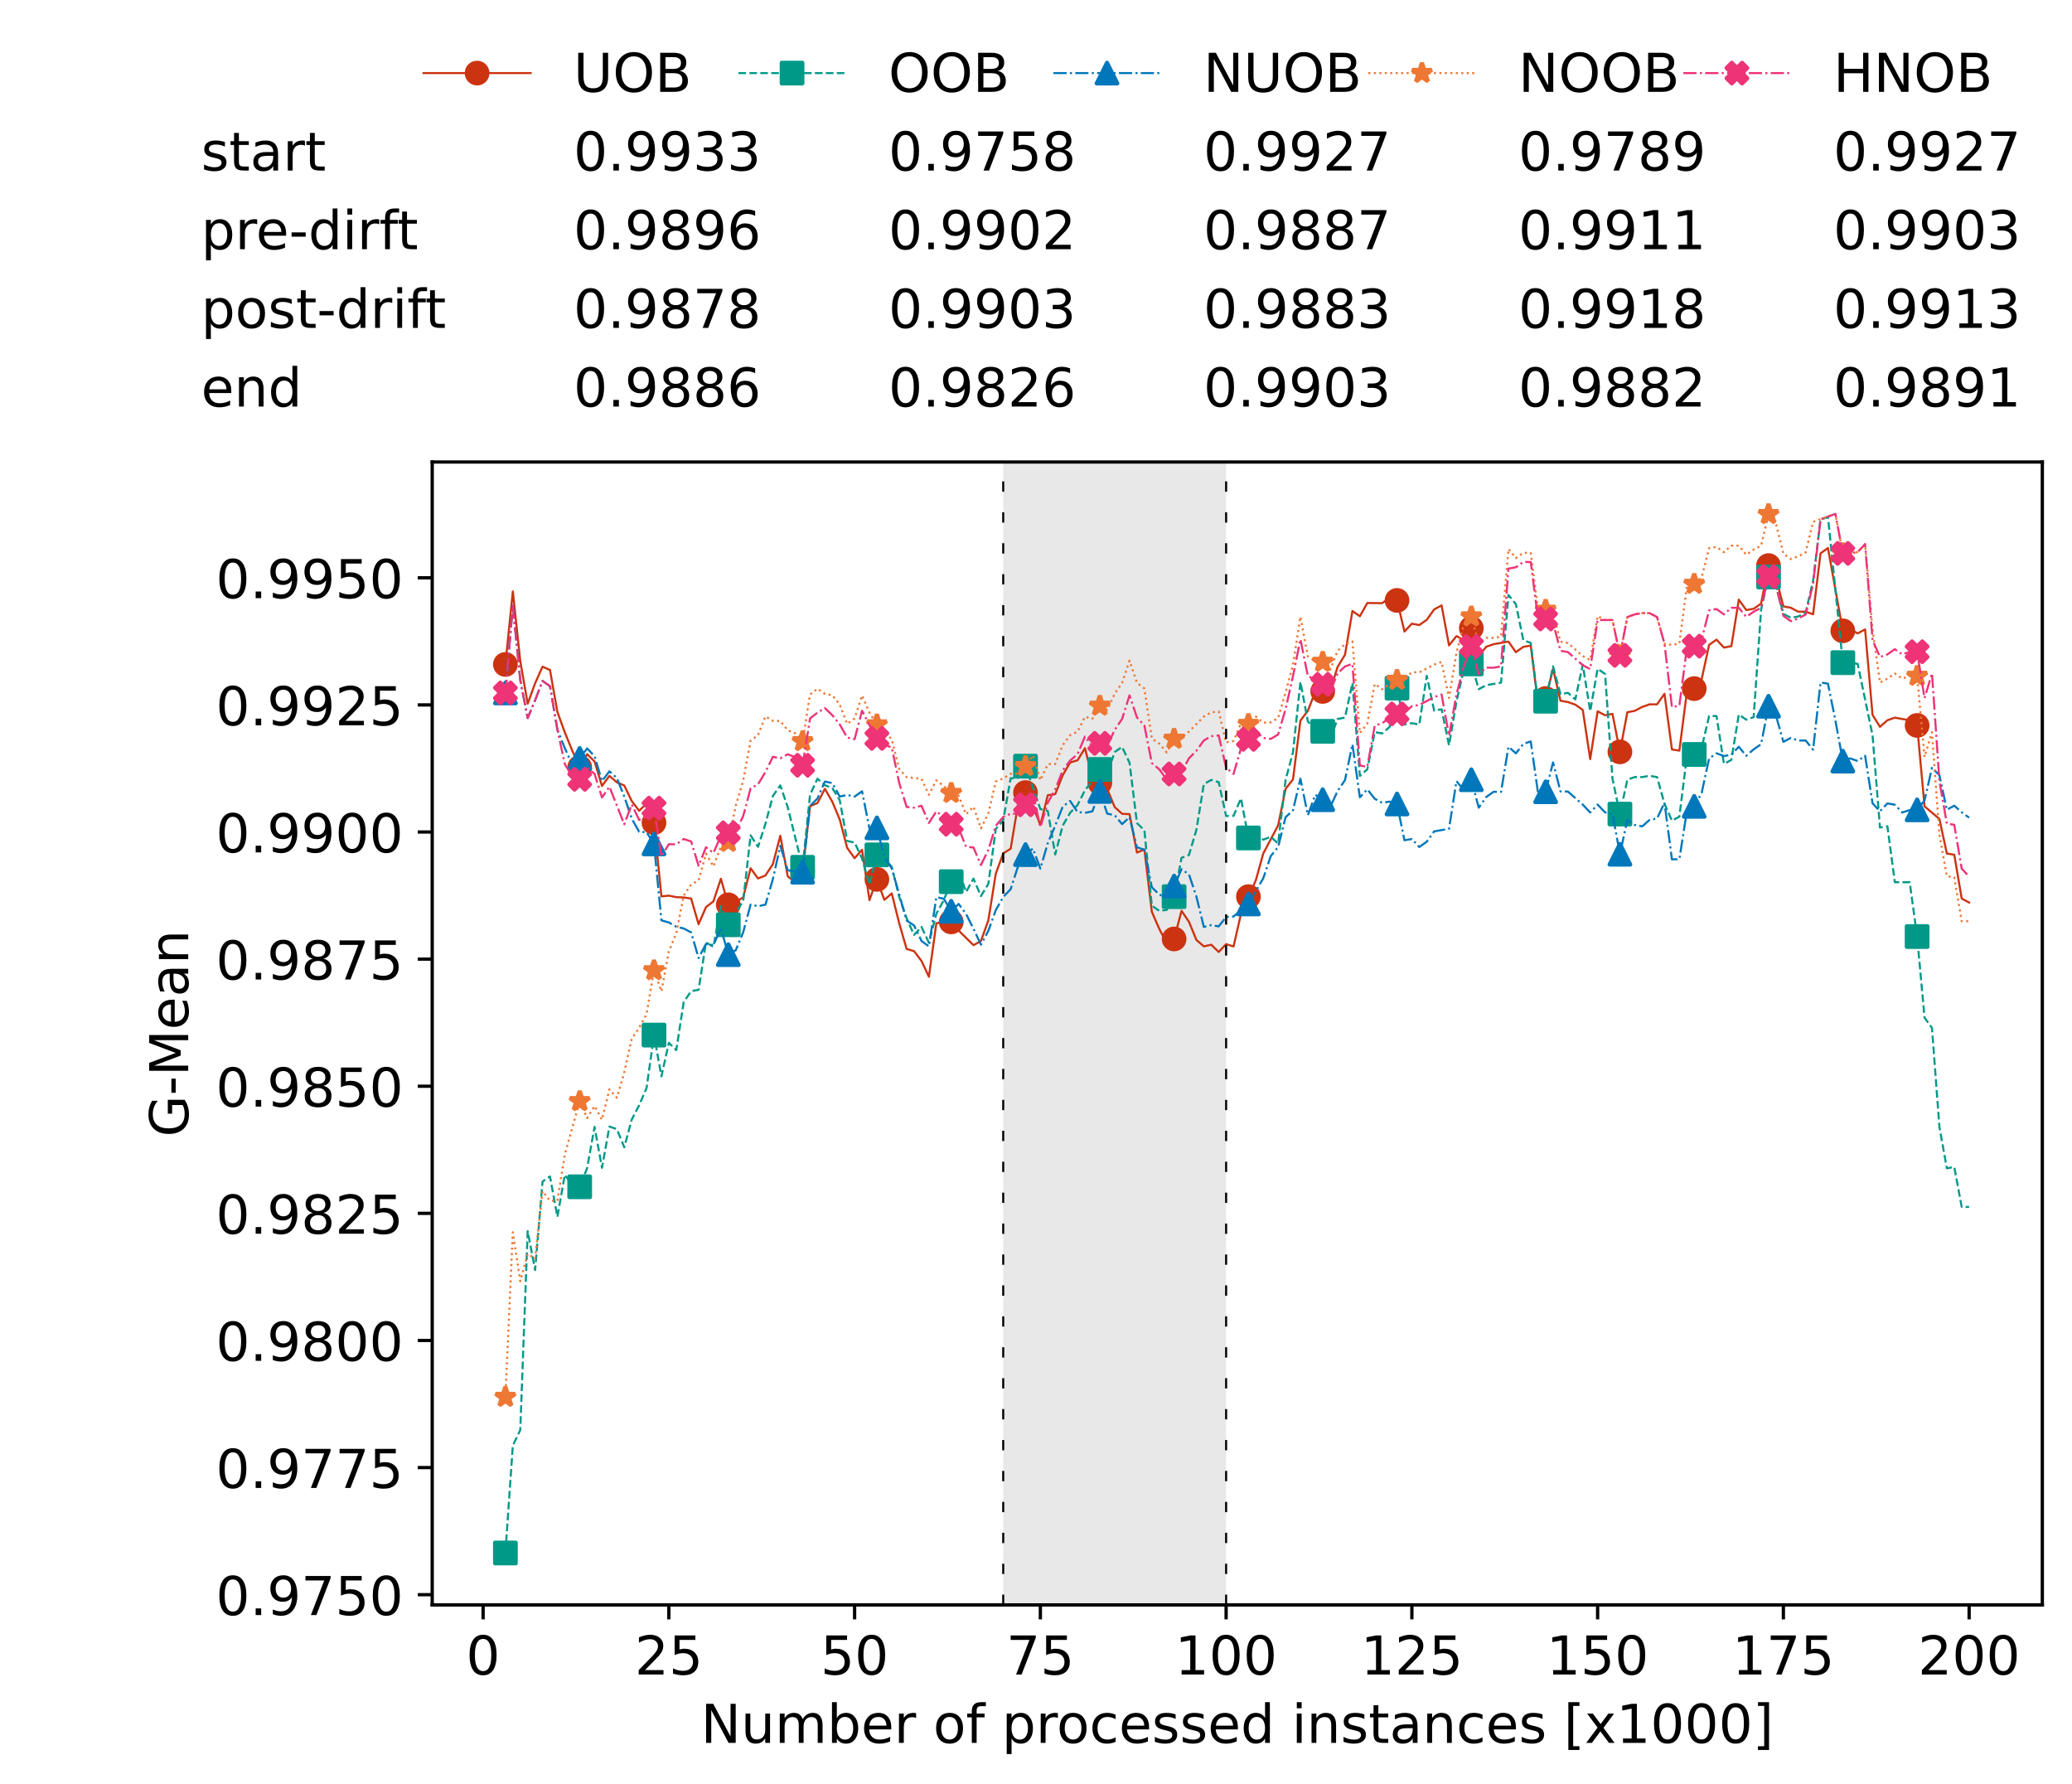 <?xml version="1.0" encoding="utf-8" standalone="no"?>
<!DOCTYPE svg PUBLIC "-//W3C//DTD SVG 1.1//EN"
  "http://www.w3.org/Graphics/SVG/1.1/DTD/svg11.dtd">
<!-- Created with matplotlib (https://matplotlib.org/) -->
<svg height="432.615pt" version="1.1" viewBox="0 0 502.65 432.615" width="502.65pt" xmlns="http://www.w3.org/2000/svg" xmlns:xlink="http://www.w3.org/1999/xlink">
 <defs>
  <style type="text/css">*{stroke-linecap:butt;stroke-linejoin:round;}</style>
 </defs>
 <g id="figure_1">
  <g id="patch_1">
   <path d="M 0 432.615 
L 502.65 432.615 
L 502.65 0 
L 0 0 
z
" style="fill:#ffffff;"/>
  </g>
  <g id="axes_1">
   <g id="patch_2">
    <path d="M 104.85 389.252 
L 495.45 389.252 
L 495.45 112.052 
L 104.85 112.052 
z
" style="fill:#ffffff;"/>
   </g>
   <g id="patch_3">
    <path clip-path="url(#p6188f47448)" d="M 297.446 389.252 
L 297.446 112.052 
L 243.372 112.052 
L 243.372 389.252 
z
" style="fill:#d3d3d3;opacity:0.5;"/>
   </g>
   <g id="matplotlib.axis_1">
    <g id="xtick_1">
     <g id="line2d_1">
      <defs>
       <path d="M 0 0 
L 0 3.5 
" id="m933f01f736" style="stroke:#000000;stroke-width:0.8;"/>
      </defs>
      <g>
       <use style="stroke:#000000;stroke-width:0.8;" x="117.197" xlink:href="#m933f01f736" y="389.252"/>
      </g>
     </g>
     <g id="text_1">
      <!-- 0 -->
      <g transform="translate(113.061 406.13)scale(0.13 -0.13)">
       <defs>
        <path d="M 31.781 66.406 
Q 24.172 66.406 20.328 58.906 
Q 16.5 51.422 16.5 36.375 
Q 16.5 21.391 20.328 13.891 
Q 24.172 6.391 31.781 6.391 
Q 39.453 6.391 43.281 13.891 
Q 47.125 21.391 47.125 36.375 
Q 47.125 51.422 43.281 58.906 
Q 39.453 66.406 31.781 66.406 
z
M 31.781 74.219 
Q 44.047 74.219 50.516 64.516 
Q 56.984 54.828 56.984 36.375 
Q 56.984 17.969 50.516 8.266 
Q 44.047 -1.422 31.781 -1.422 
Q 19.531 -1.422 13.062 8.266 
Q 6.594 17.969 6.594 36.375 
Q 6.594 54.828 13.062 64.516 
Q 19.531 74.219 31.781 74.219 
z
" id="DejaVuSans-48"/>
       </defs>
       <use xlink:href="#DejaVuSans-48"/>
      </g>
     </g>
    </g>
    <g id="xtick_2">
     <g id="line2d_2">
      <g>
       <use style="stroke:#000000;stroke-width:0.8;" x="162.259" xlink:href="#m933f01f736" y="389.252"/>
      </g>
     </g>
     <g id="text_2">
      <!-- 25 -->
      <g transform="translate(153.988 406.13)scale(0.13 -0.13)">
       <defs>
        <path d="M 19.188 8.297 
L 53.609 8.297 
L 53.609 0 
L 7.328 0 
L 7.328 8.297 
Q 12.938 14.109 22.625 23.891 
Q 32.328 33.688 34.812 36.531 
Q 39.547 41.844 41.422 45.531 
Q 43.312 49.219 43.312 52.781 
Q 43.312 58.594 39.234 62.25 
Q 35.156 65.922 28.609 65.922 
Q 23.969 65.922 18.812 64.312 
Q 13.672 62.703 7.812 59.422 
L 7.812 69.391 
Q 13.766 71.781 18.938 73 
Q 24.125 74.219 28.422 74.219 
Q 39.75 74.219 46.484 68.547 
Q 53.219 62.891 53.219 53.422 
Q 53.219 48.922 51.531 44.891 
Q 49.859 40.875 45.406 35.406 
Q 44.188 33.984 37.641 27.219 
Q 31.109 20.453 19.188 8.297 
z
" id="DejaVuSans-50"/>
        <path d="M 10.797 72.906 
L 49.516 72.906 
L 49.516 64.594 
L 19.828 64.594 
L 19.828 46.734 
Q 21.969 47.469 24.109 47.828 
Q 26.266 48.188 28.422 48.188 
Q 40.625 48.188 47.75 41.5 
Q 54.891 34.812 54.891 23.391 
Q 54.891 11.625 47.562 5.094 
Q 40.234 -1.422 26.906 -1.422 
Q 22.312 -1.422 17.547 -0.641 
Q 12.797 0.141 7.719 1.703 
L 7.719 11.625 
Q 12.109 9.234 16.797 8.062 
Q 21.484 6.891 26.703 6.891 
Q 35.156 6.891 40.078 11.328 
Q 45.016 15.766 45.016 23.391 
Q 45.016 31 40.078 35.438 
Q 35.156 39.891 26.703 39.891 
Q 22.75 39.891 18.812 39.016 
Q 14.891 38.141 10.797 36.281 
z
" id="DejaVuSans-53"/>
       </defs>
       <use xlink:href="#DejaVuSans-50"/>
       <use x="63.623" xlink:href="#DejaVuSans-53"/>
      </g>
     </g>
    </g>
    <g id="xtick_3">
     <g id="line2d_3">
      <g>
       <use style="stroke:#000000;stroke-width:0.8;" x="207.322" xlink:href="#m933f01f736" y="389.252"/>
      </g>
     </g>
     <g id="text_3">
      <!-- 50 -->
      <g transform="translate(199.05 406.13)scale(0.13 -0.13)">
       <use xlink:href="#DejaVuSans-53"/>
       <use x="63.623" xlink:href="#DejaVuSans-48"/>
      </g>
     </g>
    </g>
    <g id="xtick_4">
     <g id="line2d_4">
      <g>
       <use style="stroke:#000000;stroke-width:0.8;" x="252.384" xlink:href="#m933f01f736" y="389.252"/>
      </g>
     </g>
     <g id="text_4">
      <!-- 75 -->
      <g transform="translate(244.113 406.13)scale(0.13 -0.13)">
       <defs>
        <path d="M 8.203 72.906 
L 55.078 72.906 
L 55.078 68.703 
L 28.609 0 
L 18.312 0 
L 43.219 64.594 
L 8.203 64.594 
z
" id="DejaVuSans-55"/>
       </defs>
       <use xlink:href="#DejaVuSans-55"/>
       <use x="63.623" xlink:href="#DejaVuSans-53"/>
      </g>
     </g>
    </g>
    <g id="xtick_5">
     <g id="line2d_5">
      <g>
       <use style="stroke:#000000;stroke-width:0.8;" x="297.446" xlink:href="#m933f01f736" y="389.252"/>
      </g>
     </g>
     <g id="text_5">
      <!-- 100 -->
      <g transform="translate(285.039 406.13)scale(0.13 -0.13)">
       <defs>
        <path d="M 12.406 8.297 
L 28.516 8.297 
L 28.516 63.922 
L 10.984 60.406 
L 10.984 69.391 
L 28.422 72.906 
L 38.281 72.906 
L 38.281 8.297 
L 54.391 8.297 
L 54.391 0 
L 12.406 0 
z
" id="DejaVuSans-49"/>
       </defs>
       <use xlink:href="#DejaVuSans-49"/>
       <use x="63.623" xlink:href="#DejaVuSans-48"/>
       <use x="127.246" xlink:href="#DejaVuSans-48"/>
      </g>
     </g>
    </g>
    <g id="xtick_6">
     <g id="line2d_6">
      <g>
       <use style="stroke:#000000;stroke-width:0.8;" x="342.509" xlink:href="#m933f01f736" y="389.252"/>
      </g>
     </g>
     <g id="text_6">
      <!-- 125 -->
      <g transform="translate(330.102 406.13)scale(0.13 -0.13)">
       <use xlink:href="#DejaVuSans-49"/>
       <use x="63.623" xlink:href="#DejaVuSans-50"/>
       <use x="127.246" xlink:href="#DejaVuSans-53"/>
      </g>
     </g>
    </g>
    <g id="xtick_7">
     <g id="line2d_7">
      <g>
       <use style="stroke:#000000;stroke-width:0.8;" x="387.571" xlink:href="#m933f01f736" y="389.252"/>
      </g>
     </g>
     <g id="text_7">
      <!-- 150 -->
      <g transform="translate(375.164 406.13)scale(0.13 -0.13)">
       <use xlink:href="#DejaVuSans-49"/>
       <use x="63.623" xlink:href="#DejaVuSans-53"/>
       <use x="127.246" xlink:href="#DejaVuSans-48"/>
      </g>
     </g>
    </g>
    <g id="xtick_8">
     <g id="line2d_8">
      <g>
       <use style="stroke:#000000;stroke-width:0.8;" x="432.633" xlink:href="#m933f01f736" y="389.252"/>
      </g>
     </g>
     <g id="text_8">
      <!-- 175 -->
      <g transform="translate(420.226 406.13)scale(0.13 -0.13)">
       <use xlink:href="#DejaVuSans-49"/>
       <use x="63.623" xlink:href="#DejaVuSans-55"/>
       <use x="127.246" xlink:href="#DejaVuSans-53"/>
      </g>
     </g>
    </g>
    <g id="xtick_9">
     <g id="line2d_9">
      <g>
       <use style="stroke:#000000;stroke-width:0.8;" x="477.695" xlink:href="#m933f01f736" y="389.252"/>
      </g>
     </g>
     <g id="text_9">
      <!-- 200 -->
      <g transform="translate(465.289 406.13)scale(0.13 -0.13)">
       <use xlink:href="#DejaVuSans-50"/>
       <use x="63.623" xlink:href="#DejaVuSans-48"/>
       <use x="127.246" xlink:href="#DejaVuSans-48"/>
      </g>
     </g>
    </g>
    <g id="text_10">
     <!-- Number of processed instances [x1000] -->
     <g transform="translate(170.025 422.711)scale(0.13 -0.13)">
      <defs>
       <path d="M 9.812 72.906 
L 23.094 72.906 
L 55.422 11.922 
L 55.422 72.906 
L 64.984 72.906 
L 64.984 0 
L 51.703 0 
L 19.391 60.984 
L 19.391 0 
L 9.812 0 
z
" id="DejaVuSans-78"/>
       <path d="M 8.5 21.578 
L 8.5 54.688 
L 17.484 54.688 
L 17.484 21.922 
Q 17.484 14.156 20.5 10.266 
Q 23.531 6.391 29.594 6.391 
Q 36.859 6.391 41.078 11.031 
Q 45.312 15.672 45.312 23.688 
L 45.312 54.688 
L 54.297 54.688 
L 54.297 0 
L 45.312 0 
L 45.312 8.406 
Q 42.047 3.422 37.719 1 
Q 33.406 -1.422 27.688 -1.422 
Q 18.266 -1.422 13.375 4.438 
Q 8.5 10.297 8.5 21.578 
z
M 31.109 56 
z
" id="DejaVuSans-117"/>
       <path d="M 52 44.188 
Q 55.375 50.25 60.062 53.125 
Q 64.75 56 71.094 56 
Q 79.641 56 84.281 50.016 
Q 88.922 44.047 88.922 33.016 
L 88.922 0 
L 79.891 0 
L 79.891 32.719 
Q 79.891 40.578 77.094 44.375 
Q 74.312 48.188 68.609 48.188 
Q 61.625 48.188 57.562 43.547 
Q 53.516 38.922 53.516 30.906 
L 53.516 0 
L 44.484 0 
L 44.484 32.719 
Q 44.484 40.625 41.703 44.406 
Q 38.922 48.188 33.109 48.188 
Q 26.219 48.188 22.156 43.531 
Q 18.109 38.875 18.109 30.906 
L 18.109 0 
L 9.078 0 
L 9.078 54.688 
L 18.109 54.688 
L 18.109 46.188 
Q 21.188 51.219 25.484 53.609 
Q 29.781 56 35.688 56 
Q 41.656 56 45.828 52.969 
Q 50 49.953 52 44.188 
z
" id="DejaVuSans-109"/>
       <path d="M 48.688 27.297 
Q 48.688 37.203 44.609 42.844 
Q 40.531 48.484 33.406 48.484 
Q 26.266 48.484 22.188 42.844 
Q 18.109 37.203 18.109 27.297 
Q 18.109 17.391 22.188 11.75 
Q 26.266 6.109 33.406 6.109 
Q 40.531 6.109 44.609 11.75 
Q 48.688 17.391 48.688 27.297 
z
M 18.109 46.391 
Q 20.953 51.266 25.266 53.625 
Q 29.594 56 35.594 56 
Q 45.562 56 51.781 48.094 
Q 58.016 40.188 58.016 27.297 
Q 58.016 14.406 51.781 6.484 
Q 45.562 -1.422 35.594 -1.422 
Q 29.594 -1.422 25.266 0.953 
Q 20.953 3.328 18.109 8.203 
L 18.109 0 
L 9.078 0 
L 9.078 75.984 
L 18.109 75.984 
z
" id="DejaVuSans-98"/>
       <path d="M 56.203 29.594 
L 56.203 25.203 
L 14.891 25.203 
Q 15.484 15.922 20.484 11.062 
Q 25.484 6.203 34.422 6.203 
Q 39.594 6.203 44.453 7.469 
Q 49.312 8.734 54.109 11.281 
L 54.109 2.781 
Q 49.266 0.734 44.188 -0.344 
Q 39.109 -1.422 33.891 -1.422 
Q 20.797 -1.422 13.156 6.188 
Q 5.516 13.812 5.516 26.812 
Q 5.516 40.234 12.766 48.109 
Q 20.016 56 32.328 56 
Q 43.359 56 49.781 48.891 
Q 56.203 41.797 56.203 29.594 
z
M 47.219 32.234 
Q 47.125 39.594 43.094 43.984 
Q 39.062 48.391 32.422 48.391 
Q 24.906 48.391 20.391 44.141 
Q 15.875 39.891 15.188 32.172 
z
" id="DejaVuSans-101"/>
       <path d="M 41.109 46.297 
Q 39.594 47.172 37.812 47.578 
Q 36.031 48 33.891 48 
Q 26.266 48 22.188 43.047 
Q 18.109 38.094 18.109 28.812 
L 18.109 0 
L 9.078 0 
L 9.078 54.688 
L 18.109 54.688 
L 18.109 46.188 
Q 20.953 51.172 25.484 53.578 
Q 30.031 56 36.531 56 
Q 37.453 56 38.578 55.875 
Q 39.703 55.766 41.062 55.516 
z
" id="DejaVuSans-114"/>
       <path id="DejaVuSans-32"/>
       <path d="M 30.609 48.391 
Q 23.391 48.391 19.188 42.75 
Q 14.984 37.109 14.984 27.297 
Q 14.984 17.484 19.156 11.844 
Q 23.344 6.203 30.609 6.203 
Q 37.797 6.203 41.984 11.859 
Q 46.188 17.531 46.188 27.297 
Q 46.188 37.016 41.984 42.703 
Q 37.797 48.391 30.609 48.391 
z
M 30.609 56 
Q 42.328 56 49.016 48.375 
Q 55.719 40.766 55.719 27.297 
Q 55.719 13.875 49.016 6.219 
Q 42.328 -1.422 30.609 -1.422 
Q 18.844 -1.422 12.172 6.219 
Q 5.516 13.875 5.516 27.297 
Q 5.516 40.766 12.172 48.375 
Q 18.844 56 30.609 56 
z
" id="DejaVuSans-111"/>
       <path d="M 37.109 75.984 
L 37.109 68.5 
L 28.516 68.5 
Q 23.688 68.5 21.797 66.547 
Q 19.922 64.594 19.922 59.516 
L 19.922 54.688 
L 34.719 54.688 
L 34.719 47.703 
L 19.922 47.703 
L 19.922 0 
L 10.891 0 
L 10.891 47.703 
L 2.297 47.703 
L 2.297 54.688 
L 10.891 54.688 
L 10.891 58.5 
Q 10.891 67.625 15.141 71.797 
Q 19.391 75.984 28.609 75.984 
z
" id="DejaVuSans-102"/>
       <path d="M 18.109 8.203 
L 18.109 -20.797 
L 9.078 -20.797 
L 9.078 54.688 
L 18.109 54.688 
L 18.109 46.391 
Q 20.953 51.266 25.266 53.625 
Q 29.594 56 35.594 56 
Q 45.562 56 51.781 48.094 
Q 58.016 40.188 58.016 27.297 
Q 58.016 14.406 51.781 6.484 
Q 45.562 -1.422 35.594 -1.422 
Q 29.594 -1.422 25.266 0.953 
Q 20.953 3.328 18.109 8.203 
z
M 48.688 27.297 
Q 48.688 37.203 44.609 42.844 
Q 40.531 48.484 33.406 48.484 
Q 26.266 48.484 22.188 42.844 
Q 18.109 37.203 18.109 27.297 
Q 18.109 17.391 22.188 11.75 
Q 26.266 6.109 33.406 6.109 
Q 40.531 6.109 44.609 11.75 
Q 48.688 17.391 48.688 27.297 
z
" id="DejaVuSans-112"/>
       <path d="M 48.781 52.594 
L 48.781 44.188 
Q 44.969 46.297 41.141 47.344 
Q 37.312 48.391 33.406 48.391 
Q 24.656 48.391 19.812 42.844 
Q 14.984 37.312 14.984 27.297 
Q 14.984 17.281 19.812 11.734 
Q 24.656 6.203 33.406 6.203 
Q 37.312 6.203 41.141 7.25 
Q 44.969 8.297 48.781 10.406 
L 48.781 2.094 
Q 45.016 0.344 40.984 -0.531 
Q 36.969 -1.422 32.422 -1.422 
Q 20.062 -1.422 12.781 6.344 
Q 5.516 14.109 5.516 27.297 
Q 5.516 40.672 12.859 48.328 
Q 20.219 56 33.016 56 
Q 37.156 56 41.109 55.141 
Q 45.062 54.297 48.781 52.594 
z
" id="DejaVuSans-99"/>
       <path d="M 44.281 53.078 
L 44.281 44.578 
Q 40.484 46.531 36.375 47.5 
Q 32.281 48.484 27.875 48.484 
Q 21.188 48.484 17.844 46.438 
Q 14.5 44.391 14.5 40.281 
Q 14.5 37.156 16.891 35.375 
Q 19.281 33.594 26.516 31.984 
L 29.594 31.297 
Q 39.156 29.25 43.188 25.516 
Q 47.219 21.781 47.219 15.094 
Q 47.219 7.469 41.188 3.016 
Q 35.156 -1.422 24.609 -1.422 
Q 20.219 -1.422 15.453 -0.562 
Q 10.688 0.297 5.422 2 
L 5.422 11.281 
Q 10.406 8.688 15.234 7.391 
Q 20.062 6.109 24.812 6.109 
Q 31.156 6.109 34.562 8.281 
Q 37.984 10.453 37.984 14.406 
Q 37.984 18.062 35.516 20.016 
Q 33.062 21.969 24.703 23.781 
L 21.578 24.516 
Q 13.234 26.266 9.516 29.906 
Q 5.812 33.547 5.812 39.891 
Q 5.812 47.609 11.281 51.797 
Q 16.75 56 26.812 56 
Q 31.781 56 36.172 55.266 
Q 40.578 54.547 44.281 53.078 
z
" id="DejaVuSans-115"/>
       <path d="M 45.406 46.391 
L 45.406 75.984 
L 54.391 75.984 
L 54.391 0 
L 45.406 0 
L 45.406 8.203 
Q 42.578 3.328 38.25 0.953 
Q 33.938 -1.422 27.875 -1.422 
Q 17.969 -1.422 11.734 6.484 
Q 5.516 14.406 5.516 27.297 
Q 5.516 40.188 11.734 48.094 
Q 17.969 56 27.875 56 
Q 33.938 56 38.25 53.625 
Q 42.578 51.266 45.406 46.391 
z
M 14.797 27.297 
Q 14.797 17.391 18.875 11.75 
Q 22.953 6.109 30.078 6.109 
Q 37.203 6.109 41.297 11.75 
Q 45.406 17.391 45.406 27.297 
Q 45.406 37.203 41.297 42.844 
Q 37.203 48.484 30.078 48.484 
Q 22.953 48.484 18.875 42.844 
Q 14.797 37.203 14.797 27.297 
z
" id="DejaVuSans-100"/>
       <path d="M 9.422 54.688 
L 18.406 54.688 
L 18.406 0 
L 9.422 0 
z
M 9.422 75.984 
L 18.406 75.984 
L 18.406 64.594 
L 9.422 64.594 
z
" id="DejaVuSans-105"/>
       <path d="M 54.891 33.016 
L 54.891 0 
L 45.906 0 
L 45.906 32.719 
Q 45.906 40.484 42.875 44.328 
Q 39.844 48.188 33.797 48.188 
Q 26.516 48.188 22.312 43.547 
Q 18.109 38.922 18.109 30.906 
L 18.109 0 
L 9.078 0 
L 9.078 54.688 
L 18.109 54.688 
L 18.109 46.188 
Q 21.344 51.125 25.703 53.562 
Q 30.078 56 35.797 56 
Q 45.219 56 50.047 50.172 
Q 54.891 44.344 54.891 33.016 
z
" id="DejaVuSans-110"/>
       <path d="M 18.312 70.219 
L 18.312 54.688 
L 36.812 54.688 
L 36.812 47.703 
L 18.312 47.703 
L 18.312 18.016 
Q 18.312 11.328 20.141 9.422 
Q 21.969 7.516 27.594 7.516 
L 36.812 7.516 
L 36.812 0 
L 27.594 0 
Q 17.188 0 13.234 3.875 
Q 9.281 7.766 9.281 18.016 
L 9.281 47.703 
L 2.688 47.703 
L 2.688 54.688 
L 9.281 54.688 
L 9.281 70.219 
z
" id="DejaVuSans-116"/>
       <path d="M 34.281 27.484 
Q 23.391 27.484 19.188 25 
Q 14.984 22.516 14.984 16.5 
Q 14.984 11.719 18.141 8.906 
Q 21.297 6.109 26.703 6.109 
Q 34.188 6.109 38.703 11.406 
Q 43.219 16.703 43.219 25.484 
L 43.219 27.484 
z
M 52.203 31.203 
L 52.203 0 
L 43.219 0 
L 43.219 8.297 
Q 40.141 3.328 35.547 0.953 
Q 30.953 -1.422 24.312 -1.422 
Q 15.922 -1.422 10.953 3.297 
Q 6 8.016 6 15.922 
Q 6 25.141 12.172 29.828 
Q 18.359 34.516 30.609 34.516 
L 43.219 34.516 
L 43.219 35.406 
Q 43.219 41.609 39.141 45 
Q 35.062 48.391 27.688 48.391 
Q 23 48.391 18.547 47.266 
Q 14.109 46.141 10.016 43.891 
L 10.016 52.203 
Q 14.938 54.109 19.578 55.047 
Q 24.219 56 28.609 56 
Q 40.484 56 46.344 49.844 
Q 52.203 43.703 52.203 31.203 
z
" id="DejaVuSans-97"/>
       <path d="M 8.594 75.984 
L 29.297 75.984 
L 29.297 69 
L 17.578 69 
L 17.578 -6.203 
L 29.297 -6.203 
L 29.297 -13.188 
L 8.594 -13.188 
z
" id="DejaVuSans-91"/>
       <path d="M 54.891 54.688 
L 35.109 28.078 
L 55.906 0 
L 45.312 0 
L 29.391 21.484 
L 13.484 0 
L 2.875 0 
L 24.125 28.609 
L 4.688 54.688 
L 15.281 54.688 
L 29.781 35.203 
L 44.281 54.688 
z
" id="DejaVuSans-120"/>
       <path d="M 30.422 75.984 
L 30.422 -13.188 
L 9.719 -13.188 
L 9.719 -6.203 
L 21.391 -6.203 
L 21.391 69 
L 9.719 69 
L 9.719 75.984 
z
" id="DejaVuSans-93"/>
      </defs>
      <use xlink:href="#DejaVuSans-78"/>
      <use x="74.805" xlink:href="#DejaVuSans-117"/>
      <use x="138.184" xlink:href="#DejaVuSans-109"/>
      <use x="235.596" xlink:href="#DejaVuSans-98"/>
      <use x="299.072" xlink:href="#DejaVuSans-101"/>
      <use x="360.596" xlink:href="#DejaVuSans-114"/>
      <use x="401.709" xlink:href="#DejaVuSans-32"/>
      <use x="433.496" xlink:href="#DejaVuSans-111"/>
      <use x="494.678" xlink:href="#DejaVuSans-102"/>
      <use x="529.883" xlink:href="#DejaVuSans-32"/>
      <use x="561.67" xlink:href="#DejaVuSans-112"/>
      <use x="625.146" xlink:href="#DejaVuSans-114"/>
      <use x="664.01" xlink:href="#DejaVuSans-111"/>
      <use x="725.191" xlink:href="#DejaVuSans-99"/>
      <use x="780.172" xlink:href="#DejaVuSans-101"/>
      <use x="841.695" xlink:href="#DejaVuSans-115"/>
      <use x="893.795" xlink:href="#DejaVuSans-115"/>
      <use x="945.895" xlink:href="#DejaVuSans-101"/>
      <use x="1007.418" xlink:href="#DejaVuSans-100"/>
      <use x="1070.895" xlink:href="#DejaVuSans-32"/>
      <use x="1102.682" xlink:href="#DejaVuSans-105"/>
      <use x="1130.465" xlink:href="#DejaVuSans-110"/>
      <use x="1193.844" xlink:href="#DejaVuSans-115"/>
      <use x="1245.943" xlink:href="#DejaVuSans-116"/>
      <use x="1285.152" xlink:href="#DejaVuSans-97"/>
      <use x="1346.432" xlink:href="#DejaVuSans-110"/>
      <use x="1409.811" xlink:href="#DejaVuSans-99"/>
      <use x="1464.791" xlink:href="#DejaVuSans-101"/>
      <use x="1526.314" xlink:href="#DejaVuSans-115"/>
      <use x="1578.414" xlink:href="#DejaVuSans-32"/>
      <use x="1610.201" xlink:href="#DejaVuSans-91"/>
      <use x="1649.215" xlink:href="#DejaVuSans-120"/>
      <use x="1708.395" xlink:href="#DejaVuSans-49"/>
      <use x="1772.018" xlink:href="#DejaVuSans-48"/>
      <use x="1835.641" xlink:href="#DejaVuSans-48"/>
      <use x="1899.264" xlink:href="#DejaVuSans-48"/>
      <use x="1962.887" xlink:href="#DejaVuSans-93"/>
     </g>
    </g>
   </g>
   <g id="matplotlib.axis_2">
    <g id="ytick_1">
     <g id="line2d_10">
      <defs>
       <path d="M 0 0 
L -3.5 0 
" id="m0006be69c9" style="stroke:#000000;stroke-width:0.8;"/>
      </defs>
      <g>
       <use style="stroke:#000000;stroke-width:0.8;" x="104.85" xlink:href="#m0006be69c9" y="386.766"/>
      </g>
     </g>
     <g id="text_11">
      <!-- 0.9750 -->
      <g transform="translate(52.362 391.705)scale(0.13 -0.13)">
       <defs>
        <path d="M 10.688 12.406 
L 21 12.406 
L 21 0 
L 10.688 0 
z
" id="DejaVuSans-46"/>
        <path d="M 10.984 1.516 
L 10.984 10.5 
Q 14.703 8.734 18.5 7.812 
Q 22.312 6.891 25.984 6.891 
Q 35.75 6.891 40.891 13.453 
Q 46.047 20.016 46.781 33.406 
Q 43.953 29.203 39.594 26.953 
Q 35.25 24.703 29.984 24.703 
Q 19.047 24.703 12.672 31.312 
Q 6.297 37.938 6.297 49.422 
Q 6.297 60.641 12.938 67.422 
Q 19.578 74.219 30.609 74.219 
Q 43.266 74.219 49.922 64.516 
Q 56.594 54.828 56.594 36.375 
Q 56.594 19.141 48.406 8.859 
Q 40.234 -1.422 26.422 -1.422 
Q 22.703 -1.422 18.891 -0.688 
Q 15.094 0.047 10.984 1.516 
z
M 30.609 32.422 
Q 37.25 32.422 41.125 36.953 
Q 45.016 41.5 45.016 49.422 
Q 45.016 57.281 41.125 61.844 
Q 37.25 66.406 30.609 66.406 
Q 23.969 66.406 20.094 61.844 
Q 16.219 57.281 16.219 49.422 
Q 16.219 41.5 20.094 36.953 
Q 23.969 32.422 30.609 32.422 
z
" id="DejaVuSans-57"/>
       </defs>
       <use xlink:href="#DejaVuSans-48"/>
       <use x="63.623" xlink:href="#DejaVuSans-46"/>
       <use x="95.41" xlink:href="#DejaVuSans-57"/>
       <use x="159.033" xlink:href="#DejaVuSans-55"/>
       <use x="222.656" xlink:href="#DejaVuSans-53"/>
       <use x="286.279" xlink:href="#DejaVuSans-48"/>
      </g>
     </g>
    </g>
    <g id="ytick_2">
     <g id="line2d_11">
      <g>
       <use style="stroke:#000000;stroke-width:0.8;" x="104.85" xlink:href="#m0006be69c9" y="355.937"/>
      </g>
     </g>
     <g id="text_12">
      <!-- 0.9775 -->
      <g transform="translate(52.362 360.876)scale(0.13 -0.13)">
       <use xlink:href="#DejaVuSans-48"/>
       <use x="63.623" xlink:href="#DejaVuSans-46"/>
       <use x="95.41" xlink:href="#DejaVuSans-57"/>
       <use x="159.033" xlink:href="#DejaVuSans-55"/>
       <use x="222.656" xlink:href="#DejaVuSans-55"/>
       <use x="286.279" xlink:href="#DejaVuSans-53"/>
      </g>
     </g>
    </g>
    <g id="ytick_3">
     <g id="line2d_12">
      <g>
       <use style="stroke:#000000;stroke-width:0.8;" x="104.85" xlink:href="#m0006be69c9" y="325.108"/>
      </g>
     </g>
     <g id="text_13">
      <!-- 0.9800 -->
      <g transform="translate(52.362 330.047)scale(0.13 -0.13)">
       <defs>
        <path d="M 31.781 34.625 
Q 24.75 34.625 20.719 30.859 
Q 16.703 27.094 16.703 20.516 
Q 16.703 13.922 20.719 10.156 
Q 24.75 6.391 31.781 6.391 
Q 38.812 6.391 42.859 10.172 
Q 46.922 13.969 46.922 20.516 
Q 46.922 27.094 42.891 30.859 
Q 38.875 34.625 31.781 34.625 
z
M 21.922 38.812 
Q 15.578 40.375 12.031 44.719 
Q 8.5 49.078 8.5 55.328 
Q 8.5 64.062 14.719 69.141 
Q 20.953 74.219 31.781 74.219 
Q 42.672 74.219 48.875 69.141 
Q 55.078 64.062 55.078 55.328 
Q 55.078 49.078 51.531 44.719 
Q 48 40.375 41.703 38.812 
Q 48.828 37.156 52.797 32.312 
Q 56.781 27.484 56.781 20.516 
Q 56.781 9.906 50.312 4.234 
Q 43.844 -1.422 31.781 -1.422 
Q 19.734 -1.422 13.25 4.234 
Q 6.781 9.906 6.781 20.516 
Q 6.781 27.484 10.781 32.312 
Q 14.797 37.156 21.922 38.812 
z
M 18.312 54.391 
Q 18.312 48.734 21.844 45.562 
Q 25.391 42.391 31.781 42.391 
Q 38.141 42.391 41.719 45.562 
Q 45.312 48.734 45.312 54.391 
Q 45.312 60.062 41.719 63.234 
Q 38.141 66.406 31.781 66.406 
Q 25.391 66.406 21.844 63.234 
Q 18.312 60.062 18.312 54.391 
z
" id="DejaVuSans-56"/>
       </defs>
       <use xlink:href="#DejaVuSans-48"/>
       <use x="63.623" xlink:href="#DejaVuSans-46"/>
       <use x="95.41" xlink:href="#DejaVuSans-57"/>
       <use x="159.033" xlink:href="#DejaVuSans-56"/>
       <use x="222.656" xlink:href="#DejaVuSans-48"/>
       <use x="286.279" xlink:href="#DejaVuSans-48"/>
      </g>
     </g>
    </g>
    <g id="ytick_4">
     <g id="line2d_13">
      <g>
       <use style="stroke:#000000;stroke-width:0.8;" x="104.85" xlink:href="#m0006be69c9" y="294.279"/>
      </g>
     </g>
     <g id="text_14">
      <!-- 0.9825 -->
      <g transform="translate(52.362 299.218)scale(0.13 -0.13)">
       <use xlink:href="#DejaVuSans-48"/>
       <use x="63.623" xlink:href="#DejaVuSans-46"/>
       <use x="95.41" xlink:href="#DejaVuSans-57"/>
       <use x="159.033" xlink:href="#DejaVuSans-56"/>
       <use x="222.656" xlink:href="#DejaVuSans-50"/>
       <use x="286.279" xlink:href="#DejaVuSans-53"/>
      </g>
     </g>
    </g>
    <g id="ytick_5">
     <g id="line2d_14">
      <g>
       <use style="stroke:#000000;stroke-width:0.8;" x="104.85" xlink:href="#m0006be69c9" y="263.451"/>
      </g>
     </g>
     <g id="text_15">
      <!-- 0.9850 -->
      <g transform="translate(52.362 268.39)scale(0.13 -0.13)">
       <use xlink:href="#DejaVuSans-48"/>
       <use x="63.623" xlink:href="#DejaVuSans-46"/>
       <use x="95.41" xlink:href="#DejaVuSans-57"/>
       <use x="159.033" xlink:href="#DejaVuSans-56"/>
       <use x="222.656" xlink:href="#DejaVuSans-53"/>
       <use x="286.279" xlink:href="#DejaVuSans-48"/>
      </g>
     </g>
    </g>
    <g id="ytick_6">
     <g id="line2d_15">
      <g>
       <use style="stroke:#000000;stroke-width:0.8;" x="104.85" xlink:href="#m0006be69c9" y="232.622"/>
      </g>
     </g>
     <g id="text_16">
      <!-- 0.9875 -->
      <g transform="translate(52.362 237.561)scale(0.13 -0.13)">
       <use xlink:href="#DejaVuSans-48"/>
       <use x="63.623" xlink:href="#DejaVuSans-46"/>
       <use x="95.41" xlink:href="#DejaVuSans-57"/>
       <use x="159.033" xlink:href="#DejaVuSans-56"/>
       <use x="222.656" xlink:href="#DejaVuSans-55"/>
       <use x="286.279" xlink:href="#DejaVuSans-53"/>
      </g>
     </g>
    </g>
    <g id="ytick_7">
     <g id="line2d_16">
      <g>
       <use style="stroke:#000000;stroke-width:0.8;" x="104.85" xlink:href="#m0006be69c9" y="201.793"/>
      </g>
     </g>
     <g id="text_17">
      <!-- 0.9900 -->
      <g transform="translate(52.362 206.732)scale(0.13 -0.13)">
       <use xlink:href="#DejaVuSans-48"/>
       <use x="63.623" xlink:href="#DejaVuSans-46"/>
       <use x="95.41" xlink:href="#DejaVuSans-57"/>
       <use x="159.033" xlink:href="#DejaVuSans-57"/>
       <use x="222.656" xlink:href="#DejaVuSans-48"/>
       <use x="286.279" xlink:href="#DejaVuSans-48"/>
      </g>
     </g>
    </g>
    <g id="ytick_8">
     <g id="line2d_17">
      <g>
       <use style="stroke:#000000;stroke-width:0.8;" x="104.85" xlink:href="#m0006be69c9" y="170.965"/>
      </g>
     </g>
     <g id="text_18">
      <!-- 0.9925 -->
      <g transform="translate(52.362 175.904)scale(0.13 -0.13)">
       <use xlink:href="#DejaVuSans-48"/>
       <use x="63.623" xlink:href="#DejaVuSans-46"/>
       <use x="95.41" xlink:href="#DejaVuSans-57"/>
       <use x="159.033" xlink:href="#DejaVuSans-57"/>
       <use x="222.656" xlink:href="#DejaVuSans-50"/>
       <use x="286.279" xlink:href="#DejaVuSans-53"/>
      </g>
     </g>
    </g>
    <g id="ytick_9">
     <g id="line2d_18">
      <g>
       <use style="stroke:#000000;stroke-width:0.8;" x="104.85" xlink:href="#m0006be69c9" y="140.136"/>
      </g>
     </g>
     <g id="text_19">
      <!-- 0.9950 -->
      <g transform="translate(52.362 145.075)scale(0.13 -0.13)">
       <use xlink:href="#DejaVuSans-48"/>
       <use x="63.623" xlink:href="#DejaVuSans-46"/>
       <use x="95.41" xlink:href="#DejaVuSans-57"/>
       <use x="159.033" xlink:href="#DejaVuSans-57"/>
       <use x="222.656" xlink:href="#DejaVuSans-53"/>
       <use x="286.279" xlink:href="#DejaVuSans-48"/>
      </g>
     </g>
    </g>
    <g id="text_20">
     <!-- G-Mean -->
     <g transform="translate(45.659 275.744)rotate(-90)scale(0.13 -0.13)">
      <defs>
       <path d="M 59.516 10.406 
L 59.516 29.984 
L 43.406 29.984 
L 43.406 38.094 
L 69.281 38.094 
L 69.281 6.781 
Q 63.578 2.734 56.688 0.656 
Q 49.812 -1.422 42 -1.422 
Q 24.906 -1.422 15.25 8.562 
Q 5.609 18.562 5.609 36.375 
Q 5.609 54.25 15.25 64.234 
Q 24.906 74.219 42 74.219 
Q 49.125 74.219 55.547 72.453 
Q 61.969 70.703 67.391 67.281 
L 67.391 56.781 
Q 61.922 61.422 55.766 63.766 
Q 49.609 66.109 42.828 66.109 
Q 29.438 66.109 22.719 58.641 
Q 16.016 51.172 16.016 36.375 
Q 16.016 21.625 22.719 14.156 
Q 29.438 6.688 42.828 6.688 
Q 48.047 6.688 52.141 7.594 
Q 56.25 8.5 59.516 10.406 
z
" id="DejaVuSans-71"/>
       <path d="M 4.891 31.391 
L 31.203 31.391 
L 31.203 23.391 
L 4.891 23.391 
z
" id="DejaVuSans-45"/>
       <path d="M 9.812 72.906 
L 24.516 72.906 
L 43.109 23.297 
L 61.812 72.906 
L 76.516 72.906 
L 76.516 0 
L 66.891 0 
L 66.891 64.016 
L 48.094 14.016 
L 38.188 14.016 
L 19.391 64.016 
L 19.391 0 
L 9.812 0 
z
" id="DejaVuSans-77"/>
      </defs>
      <use xlink:href="#DejaVuSans-71"/>
      <use x="77.49" xlink:href="#DejaVuSans-45"/>
      <use x="113.574" xlink:href="#DejaVuSans-77"/>
      <use x="199.854" xlink:href="#DejaVuSans-101"/>
      <use x="261.377" xlink:href="#DejaVuSans-97"/>
      <use x="322.656" xlink:href="#DejaVuSans-110"/>
     </g>
    </g>
   </g>
   <g id="line2d_19"/>
   <g id="line2d_20"/>
   <g id="line2d_21"/>
   <g id="line2d_22"/>
   <g id="line2d_23"/>
   <g id="line2d_24">
    <path clip-path="url(#p6188f47448)" d="M 122.605 161.149 
L 124.407 143.444 
L 126.21 160.304 
L 128.012 170.677 
L 129.815 165.707 
L 131.617 161.693 
L 133.419 162.49 
L 135.222 172.689 
L 137.024 177.644 
L 138.827 182.064 
L 140.629 186.089 
L 142.432 182.905 
L 144.234 184.678 
L 146.037 190.621 
L 147.839 188.184 
L 149.642 189.735 
L 151.444 190.513 
L 153.247 194.265 
L 155.049 196.64 
L 156.852 194.893 
L 158.654 199.536 
L 160.457 217.405 
L 162.259 217.224 
L 164.062 217.594 
L 165.864 217.661 
L 167.667 217.931 
L 169.469 224.151 
L 171.272 220.009 
L 173.074 218.607 
L 174.877 213.133 
L 176.679 219.443 
L 178.482 218.723 
L 180.284 217.671 
L 182.087 210.585 
L 183.889 213.051 
L 185.692 212.338 
L 187.494 209.579 
L 189.297 202.706 
L 191.099 212.543 
L 192.902 213.953 
L 194.704 211.278 
L 196.507 195.53 
L 198.309 194.759 
L 200.112 191.321 
L 201.914 194.458 
L 203.717 198.77 
L 205.519 205.641 
L 207.322 208.142 
L 209.124 206.097 
L 210.927 218.304 
L 212.729 213.281 
L 214.532 218.249 
L 216.334 216.694 
L 218.137 223.907 
L 219.939 230.153 
L 221.742 230.677 
L 223.544 233.063 
L 225.347 236.897 
L 227.149 223.933 
L 228.952 223.58 
L 230.754 223.59 
L 232.557 225.689 
L 236.162 229.238 
L 237.964 228.239 
L 239.767 223.193 
L 241.569 211.908 
L 243.372 206.971 
L 245.174 205.859 
L 246.976 195.048 
L 248.779 192.224 
L 250.581 195.547 
L 252.384 200.082 
L 254.186 192.869 
L 255.989 192.604 
L 257.791 188.056 
L 259.594 184.933 
L 261.396 184.402 
L 263.199 181.461 
L 265.001 188.6 
L 266.804 189.856 
L 268.606 191.369 
L 270.409 195.741 
L 272.211 197.373 
L 274.014 197.461 
L 275.816 206.77 
L 277.619 206.043 
L 279.421 221.124 
L 281.224 225.275 
L 283.026 228.737 
L 284.829 227.731 
L 286.631 220.906 
L 288.434 223.563 
L 290.236 227.967 
L 292.039 229.521 
L 293.841 229.126 
L 295.644 230.882 
L 297.446 228.987 
L 299.249 229.547 
L 301.051 221.637 
L 304.656 213.49 
L 306.459 206.997 
L 310.064 200.18 
L 311.866 191.339 
L 313.669 189.027 
L 315.471 174.77 
L 317.274 172.389 
L 319.076 167.762 
L 322.681 167.596 
L 324.484 161.759 
L 326.286 158.797 
L 328.089 148.189 
L 329.891 149.46 
L 331.694 146.254 
L 335.299 146.284 
L 337.101 145.033 
L 338.904 145.62 
L 340.706 153.155 
L 342.509 151.262 
L 344.311 151.599 
L 346.114 150.328 
L 347.916 147.805 
L 349.719 146.832 
L 351.521 156.526 
L 353.324 154.278 
L 355.126 155.213 
L 356.928 152.35 
L 358.731 159.122 
L 360.533 156.87 
L 362.336 156.234 
L 365.941 155.614 
L 367.743 158.174 
L 369.546 156.875 
L 371.348 156.581 
L 373.151 170.958 
L 374.953 169.415 
L 376.756 162.244 
L 378.558 169.938 
L 380.361 170.273 
L 382.163 170.902 
L 383.966 172.177 
L 385.768 184.109 
L 387.571 172.521 
L 389.373 173.469 
L 391.176 173.142 
L 392.978 182.356 
L 394.781 172.739 
L 396.583 172.404 
L 398.386 171.452 
L 400.188 170.828 
L 401.991 170.825 
L 403.793 168.269 
L 405.596 181.758 
L 407.398 182.057 
L 409.201 167.983 
L 411.003 167.014 
L 412.806 164.763 
L 414.608 156.41 
L 416.411 155.135 
L 418.213 157.061 
L 420.016 156.723 
L 421.818 145.431 
L 423.621 147.95 
L 425.423 147.651 
L 427.226 146.387 
L 429.028 137.174 
L 430.831 140.065 
L 432.633 147.072 
L 434.436 147.395 
L 436.238 148.352 
L 438.041 148.352 
L 439.843 148.98 
L 441.646 134.211 
L 443.448 132.921 
L 447.053 152.993 
L 448.856 152.663 
L 450.658 153.613 
L 452.461 152.655 
L 454.263 173.384 
L 456.066 176.281 
L 457.868 174.686 
L 459.671 174.056 
L 463.276 174.698 
L 465.078 175.944 
L 466.881 195.566 
L 470.485 198.618 
L 472.288 207.012 
L 474.09 207.296 
L 475.893 217.924 
L 477.695 218.9 
L 477.695 218.9 
" style="fill:none;stroke:#cc3311;stroke-linecap:square;stroke-width:0.5;"/>
    <defs>
     <path d="M 0 2.5 
C 0.663 2.5 1.299 2.237 1.768 1.768 
C 2.237 1.299 2.5 0.663 2.5 0 
C 2.5 -0.663 2.237 -1.299 1.768 -1.768 
C 1.299 -2.237 0.663 -2.5 0 -2.5 
C -0.663 -2.5 -1.299 -2.237 -1.768 -1.768 
C -2.237 -1.299 -2.5 -0.663 -2.5 0 
C -2.5 0.663 -2.237 1.299 -1.768 1.768 
C -1.299 2.237 -0.663 2.5 0 2.5 
z
" id="m132a2f0b43" style="stroke:#cc3311;"/>
    </defs>
    <g clip-path="url(#p6188f47448)">
     <use style="fill:#cc3311;stroke:#cc3311;" x="122.605" xlink:href="#m132a2f0b43" y="161.149"/>
     <use style="fill:#cc3311;stroke:#cc3311;" x="140.629" xlink:href="#m132a2f0b43" y="186.089"/>
     <use style="fill:#cc3311;stroke:#cc3311;" x="158.654" xlink:href="#m132a2f0b43" y="199.536"/>
     <use style="fill:#cc3311;stroke:#cc3311;" x="176.679" xlink:href="#m132a2f0b43" y="219.443"/>
     <use style="fill:#cc3311;stroke:#cc3311;" x="194.704" xlink:href="#m132a2f0b43" y="211.278"/>
     <use style="fill:#cc3311;stroke:#cc3311;" x="212.729" xlink:href="#m132a2f0b43" y="213.281"/>
     <use style="fill:#cc3311;stroke:#cc3311;" x="230.754" xlink:href="#m132a2f0b43" y="223.59"/>
     <use style="fill:#cc3311;stroke:#cc3311;" x="248.779" xlink:href="#m132a2f0b43" y="192.224"/>
     <use style="fill:#cc3311;stroke:#cc3311;" x="266.804" xlink:href="#m132a2f0b43" y="189.856"/>
     <use style="fill:#cc3311;stroke:#cc3311;" x="284.829" xlink:href="#m132a2f0b43" y="227.731"/>
     <use style="fill:#cc3311;stroke:#cc3311;" x="302.854" xlink:href="#m132a2f0b43" y="217.465"/>
     <use style="fill:#cc3311;stroke:#cc3311;" x="320.879" xlink:href="#m132a2f0b43" y="167.692"/>
     <use style="fill:#cc3311;stroke:#cc3311;" x="338.904" xlink:href="#m132a2f0b43" y="145.62"/>
     <use style="fill:#cc3311;stroke:#cc3311;" x="356.928" xlink:href="#m132a2f0b43" y="152.35"/>
     <use style="fill:#cc3311;stroke:#cc3311;" x="374.953" xlink:href="#m132a2f0b43" y="169.415"/>
     <use style="fill:#cc3311;stroke:#cc3311;" x="392.978" xlink:href="#m132a2f0b43" y="182.356"/>
     <use style="fill:#cc3311;stroke:#cc3311;" x="411.003" xlink:href="#m132a2f0b43" y="167.014"/>
     <use style="fill:#cc3311;stroke:#cc3311;" x="429.028" xlink:href="#m132a2f0b43" y="137.174"/>
     <use style="fill:#cc3311;stroke:#cc3311;" x="447.053" xlink:href="#m132a2f0b43" y="152.993"/>
     <use style="fill:#cc3311;stroke:#cc3311;" x="465.078" xlink:href="#m132a2f0b43" y="175.944"/>
    </g>
   </g>
   <g id="line2d_25"/>
   <g id="line2d_26"/>
   <g id="line2d_27"/>
   <g id="line2d_28"/>
   <g id="line2d_29">
    <path clip-path="url(#p6188f47448)" d="M 122.605 376.652 
L 124.407 350.601 
L 126.21 346.814 
L 128.012 298.593 
L 129.815 308.03 
L 131.617 286.572 
L 133.419 285.33 
L 135.222 295.126 
L 137.024 284.933 
L 138.827 287.478 
L 140.629 287.833 
L 142.432 283.292 
L 144.234 273.307 
L 146.037 283.223 
L 147.839 273.236 
L 149.642 273.853 
L 151.444 278.244 
L 153.247 271.56 
L 155.049 268.074 
L 156.852 263.868 
L 158.654 251.039 
L 160.457 261.052 
L 162.259 252.918 
L 164.062 254.679 
L 165.864 243.029 
L 167.667 240.386 
L 169.469 240.065 
L 171.272 228.56 
L 173.074 229.654 
L 174.877 219.753 
L 176.679 224.291 
L 178.482 221.317 
L 180.284 218.588 
L 182.087 202.585 
L 183.889 205.391 
L 185.692 199.793 
L 187.494 193.055 
L 189.297 190.486 
L 191.099 195.773 
L 194.704 210.352 
L 196.507 192.749 
L 198.309 188.875 
L 200.112 190.437 
L 201.914 191.135 
L 203.717 194.061 
L 205.519 203.963 
L 207.322 204.344 
L 209.124 208.201 
L 210.927 214.525 
L 212.729 207.331 
L 214.532 208.206 
L 216.334 210.265 
L 218.137 217.479 
L 219.939 222.738 
L 221.742 226.74 
L 223.544 224.802 
L 225.347 228.658 
L 227.149 221.607 
L 228.952 218.307 
L 230.754 213.833 
L 232.557 211.149 
L 234.359 216.343 
L 236.162 213.088 
L 237.964 217.337 
L 239.767 214.369 
L 241.569 201.063 
L 243.372 198.947 
L 245.174 188.769 
L 246.976 188.646 
L 248.779 185.817 
L 252.384 196.226 
L 254.186 196.681 
L 255.989 207.246 
L 257.791 200.267 
L 259.594 197.144 
L 261.396 195.26 
L 263.199 191.67 
L 265.001 189.366 
L 266.804 186.627 
L 268.606 187.62 
L 270.409 182.387 
L 272.211 181.15 
L 274.014 184.997 
L 275.816 199.62 
L 277.619 201.393 
L 279.421 219.648 
L 281.224 220.907 
L 283.026 220.688 
L 284.829 217.463 
L 286.631 208.045 
L 288.434 207.364 
L 290.236 201.269 
L 292.039 190.18 
L 293.841 189.16 
L 295.644 189.695 
L 297.446 197.914 
L 299.249 197.877 
L 301.051 193.618 
L 302.854 203.232 
L 304.656 202.424 
L 306.459 203.655 
L 308.261 202.941 
L 310.064 204.581 
L 311.866 189.181 
L 313.669 182.443 
L 315.471 165.377 
L 317.274 175.006 
L 319.076 176.763 
L 320.879 177.373 
L 322.681 179.246 
L 324.484 174.382 
L 326.286 174.037 
L 328.089 165.653 
L 329.891 188.191 
L 331.694 186.591 
L 333.496 177.561 
L 335.299 177.886 
L 337.101 176.307 
L 338.904 166.895 
L 340.706 175.705 
L 342.509 175.401 
L 344.311 175.73 
L 346.114 163.899 
L 347.916 172.344 
L 349.719 172.02 
L 351.521 180.775 
L 353.324 170.136 
L 355.126 162.291 
L 356.928 161.023 
L 358.731 167.152 
L 360.533 166.187 
L 364.138 165.559 
L 365.941 144.297 
L 367.743 146.534 
L 369.546 155.272 
L 371.348 155.932 
L 373.151 170.683 
L 374.953 170.078 
L 376.756 161.612 
L 378.558 168.352 
L 380.361 168.042 
L 382.163 169.622 
L 383.966 161.191 
L 385.768 172.52 
L 387.571 162.188 
L 389.373 163.453 
L 391.176 188.865 
L 392.978 197.446 
L 394.781 189.107 
L 396.583 188.461 
L 398.386 188.466 
L 400.188 188.156 
L 401.991 188.472 
L 403.793 194.934 
L 405.596 199.041 
L 407.398 198.064 
L 409.201 183.625 
L 411.003 182.979 
L 412.806 181.376 
L 414.608 173.668 
L 416.411 173.67 
L 418.213 185.27 
L 420.016 184.306 
L 421.818 173.296 
L 423.621 174.552 
L 425.423 173.932 
L 427.226 147.885 
L 429.028 139.943 
L 430.831 141.869 
L 432.633 148.876 
L 434.436 149.839 
L 436.238 149.517 
L 438.041 148.561 
L 439.843 140.815 
L 441.646 126.037 
L 443.448 125.396 
L 447.053 160.711 
L 448.856 160.706 
L 450.658 161.021 
L 454.263 178.332 
L 456.066 200.7 
L 457.868 200.383 
L 459.671 213.967 
L 463.276 213.968 
L 465.078 227.148 
L 466.881 246.827 
L 468.683 249.318 
L 470.485 273.351 
L 472.288 283.359 
L 474.09 283.029 
L 475.893 292.717 
L 477.695 292.726 
L 477.695 292.726 
" style="fill:none;stroke:#009988;stroke-dasharray:1.85,0.8;stroke-dashoffset:0;stroke-width:0.5;"/>
    <defs>
     <path d="M -2.5 2.5 
L 2.5 2.5 
L 2.5 -2.5 
L -2.5 -2.5 
z
" id="m4367ae9995" style="stroke:#009988;stroke-linejoin:miter;"/>
    </defs>
    <g clip-path="url(#p6188f47448)">
     <use style="fill:#009988;stroke:#009988;stroke-linejoin:miter;" x="122.605" xlink:href="#m4367ae9995" y="376.652"/>
     <use style="fill:#009988;stroke:#009988;stroke-linejoin:miter;" x="140.629" xlink:href="#m4367ae9995" y="287.833"/>
     <use style="fill:#009988;stroke:#009988;stroke-linejoin:miter;" x="158.654" xlink:href="#m4367ae9995" y="251.039"/>
     <use style="fill:#009988;stroke:#009988;stroke-linejoin:miter;" x="176.679" xlink:href="#m4367ae9995" y="224.291"/>
     <use style="fill:#009988;stroke:#009988;stroke-linejoin:miter;" x="194.704" xlink:href="#m4367ae9995" y="210.352"/>
     <use style="fill:#009988;stroke:#009988;stroke-linejoin:miter;" x="212.729" xlink:href="#m4367ae9995" y="207.331"/>
     <use style="fill:#009988;stroke:#009988;stroke-linejoin:miter;" x="230.754" xlink:href="#m4367ae9995" y="213.833"/>
     <use style="fill:#009988;stroke:#009988;stroke-linejoin:miter;" x="248.779" xlink:href="#m4367ae9995" y="185.817"/>
     <use style="fill:#009988;stroke:#009988;stroke-linejoin:miter;" x="266.804" xlink:href="#m4367ae9995" y="186.627"/>
     <use style="fill:#009988;stroke:#009988;stroke-linejoin:miter;" x="284.829" xlink:href="#m4367ae9995" y="217.463"/>
     <use style="fill:#009988;stroke:#009988;stroke-linejoin:miter;" x="302.854" xlink:href="#m4367ae9995" y="203.232"/>
     <use style="fill:#009988;stroke:#009988;stroke-linejoin:miter;" x="320.879" xlink:href="#m4367ae9995" y="177.373"/>
     <use style="fill:#009988;stroke:#009988;stroke-linejoin:miter;" x="338.904" xlink:href="#m4367ae9995" y="166.895"/>
     <use style="fill:#009988;stroke:#009988;stroke-linejoin:miter;" x="356.928" xlink:href="#m4367ae9995" y="161.023"/>
     <use style="fill:#009988;stroke:#009988;stroke-linejoin:miter;" x="374.953" xlink:href="#m4367ae9995" y="170.078"/>
     <use style="fill:#009988;stroke:#009988;stroke-linejoin:miter;" x="392.978" xlink:href="#m4367ae9995" y="197.446"/>
     <use style="fill:#009988;stroke:#009988;stroke-linejoin:miter;" x="411.003" xlink:href="#m4367ae9995" y="182.979"/>
     <use style="fill:#009988;stroke:#009988;stroke-linejoin:miter;" x="429.028" xlink:href="#m4367ae9995" y="139.943"/>
     <use style="fill:#009988;stroke:#009988;stroke-linejoin:miter;" x="447.053" xlink:href="#m4367ae9995" y="160.711"/>
     <use style="fill:#009988;stroke:#009988;stroke-linejoin:miter;" x="465.078" xlink:href="#m4367ae9995" y="227.148"/>
    </g>
   </g>
   <g id="line2d_30"/>
   <g id="line2d_31"/>
   <g id="line2d_32"/>
   <g id="line2d_33"/>
   <g id="line2d_34">
    <path clip-path="url(#p6188f47448)" d="M 122.605 168.063 
L 124.407 146.901 
L 126.21 164.939 
L 128.012 174.153 
L 129.815 169.839 
L 131.617 165.137 
L 133.419 166.421 
L 135.222 176.972 
L 137.024 181.452 
L 138.827 185.491 
L 140.629 183.943 
L 142.432 181.517 
L 144.234 183.398 
L 146.037 189.432 
L 147.839 187.074 
L 149.642 188.694 
L 151.444 193.183 
L 153.247 198.513 
L 155.049 201.742 
L 156.852 201.831 
L 158.654 204.681 
L 160.457 223.22 
L 162.259 223.728 
L 164.062 224.767 
L 165.864 225.186 
L 167.667 226.144 
L 169.469 232.357 
L 171.272 228.916 
L 173.074 229.224 
L 174.877 225.109 
L 176.679 231.532 
L 178.482 230.464 
L 180.284 226.135 
L 182.087 219.39 
L 183.889 219.786 
L 185.692 219.417 
L 187.494 213.209 
L 189.297 205.135 
L 191.099 211.076 
L 192.902 211.406 
L 194.704 211.543 
L 196.507 195.472 
L 198.309 193.662 
L 200.112 189.554 
L 201.914 189.919 
L 203.717 193.197 
L 205.519 192.798 
L 207.322 193.208 
L 209.124 191.91 
L 210.927 200.959 
L 212.729 200.793 
L 214.532 207.843 
L 216.334 210.596 
L 219.939 223.252 
L 221.742 224.459 
L 223.544 228.219 
L 225.347 229.524 
L 227.149 217.59 
L 228.952 217.975 
L 230.754 221.019 
L 232.557 219.235 
L 234.359 221.678 
L 236.162 225.248 
L 237.964 229.11 
L 239.767 225.76 
L 241.569 220.737 
L 243.372 217.535 
L 245.174 215.672 
L 246.976 210.078 
L 248.779 207.269 
L 250.581 205.794 
L 252.384 210.669 
L 254.186 204.482 
L 255.989 200.252 
L 257.791 195.672 
L 259.594 194.263 
L 261.396 196.928 
L 263.199 197.15 
L 265.001 196.778 
L 266.804 191.954 
L 268.606 197.342 
L 270.409 197.713 
L 272.211 199.879 
L 274.014 198.194 
L 275.816 205.491 
L 277.619 206.088 
L 279.421 215.182 
L 281.224 216.969 
L 283.026 217.673 
L 284.829 214.902 
L 286.631 210.793 
L 288.434 212.078 
L 290.236 217.443 
L 292.039 224.81 
L 293.841 224.376 
L 295.644 224.679 
L 297.446 222.405 
L 299.249 222.28 
L 302.854 219.243 
L 306.459 213.014 
L 308.261 207.65 
L 310.064 205.436 
L 311.866 198.207 
L 313.669 196.53 
L 315.471 188.847 
L 317.274 197.711 
L 319.076 192.747 
L 320.879 193.954 
L 322.681 195.769 
L 324.484 191.864 
L 326.286 189.201 
L 328.089 180.505 
L 329.891 193.376 
L 331.694 191.446 
L 333.496 193.722 
L 335.299 194.703 
L 337.101 194.418 
L 338.904 194.992 
L 340.706 203.785 
L 342.509 203.496 
L 344.311 205.43 
L 346.114 204.152 
L 347.916 201.634 
L 351.521 201.01 
L 353.324 189.445 
L 355.126 191.654 
L 356.928 189.112 
L 358.731 195.895 
L 360.533 193.311 
L 362.336 192.034 
L 364.138 192.055 
L 365.941 181.104 
L 367.743 182.706 
L 369.546 180.422 
L 371.348 179.822 
L 373.151 192.594 
L 374.953 192.029 
L 376.756 184.904 
L 378.558 191.953 
L 380.361 191.976 
L 383.966 195.149 
L 385.768 197.057 
L 387.571 195.134 
L 389.373 197.035 
L 391.176 197.34 
L 392.978 207.181 
L 394.781 198.843 
L 396.583 200.09 
L 398.386 200.425 
L 400.188 198.846 
L 401.991 198.521 
L 403.793 194.68 
L 405.596 208.418 
L 407.398 208.385 
L 409.201 196.867 
L 411.003 195.564 
L 412.806 192.336 
L 414.608 183.977 
L 416.411 182.7 
L 418.213 183.375 
L 420.016 183.021 
L 421.818 181.113 
L 423.621 183.313 
L 425.423 181.748 
L 427.226 180.485 
L 429.028 171.287 
L 430.831 173.557 
L 432.633 179.926 
L 434.436 178.966 
L 436.238 179.601 
L 438.041 179.601 
L 439.843 181.824 
L 441.646 165.522 
L 443.448 165.816 
L 445.251 174.723 
L 447.053 184.596 
L 448.856 183.939 
L 450.658 184.571 
L 452.461 183.291 
L 454.263 194.816 
L 456.066 196.772 
L 457.868 194.855 
L 459.671 195.176 
L 461.473 197.06 
L 463.276 196.467 
L 465.078 196.417 
L 466.881 194.132 
L 468.683 186.212 
L 470.485 188.021 
L 472.288 196.396 
L 474.09 195.398 
L 475.893 197.011 
L 477.695 198.317 
L 477.695 198.317 
" style="fill:none;stroke:#0077bb;stroke-dasharray:3.2,0.8,0.5,0.8;stroke-dashoffset:0;stroke-width:0.5;"/>
    <defs>
     <path d="M 0 -2.5 
L -2.5 2.5 
L 2.5 2.5 
z
" id="m4c27aa61bf" style="stroke:#0077bb;stroke-linejoin:miter;"/>
    </defs>
    <g clip-path="url(#p6188f47448)">
     <use style="fill:#0077bb;stroke:#0077bb;stroke-linejoin:miter;" x="122.605" xlink:href="#m4c27aa61bf" y="168.063"/>
     <use style="fill:#0077bb;stroke:#0077bb;stroke-linejoin:miter;" x="140.629" xlink:href="#m4c27aa61bf" y="183.943"/>
     <use style="fill:#0077bb;stroke:#0077bb;stroke-linejoin:miter;" x="158.654" xlink:href="#m4c27aa61bf" y="204.681"/>
     <use style="fill:#0077bb;stroke:#0077bb;stroke-linejoin:miter;" x="176.679" xlink:href="#m4c27aa61bf" y="231.532"/>
     <use style="fill:#0077bb;stroke:#0077bb;stroke-linejoin:miter;" x="194.704" xlink:href="#m4c27aa61bf" y="211.543"/>
     <use style="fill:#0077bb;stroke:#0077bb;stroke-linejoin:miter;" x="212.729" xlink:href="#m4c27aa61bf" y="200.793"/>
     <use style="fill:#0077bb;stroke:#0077bb;stroke-linejoin:miter;" x="230.754" xlink:href="#m4c27aa61bf" y="221.019"/>
     <use style="fill:#0077bb;stroke:#0077bb;stroke-linejoin:miter;" x="248.779" xlink:href="#m4c27aa61bf" y="207.269"/>
     <use style="fill:#0077bb;stroke:#0077bb;stroke-linejoin:miter;" x="266.804" xlink:href="#m4c27aa61bf" y="191.954"/>
     <use style="fill:#0077bb;stroke:#0077bb;stroke-linejoin:miter;" x="284.829" xlink:href="#m4c27aa61bf" y="214.902"/>
     <use style="fill:#0077bb;stroke:#0077bb;stroke-linejoin:miter;" x="302.854" xlink:href="#m4c27aa61bf" y="219.243"/>
     <use style="fill:#0077bb;stroke:#0077bb;stroke-linejoin:miter;" x="320.879" xlink:href="#m4c27aa61bf" y="193.954"/>
     <use style="fill:#0077bb;stroke:#0077bb;stroke-linejoin:miter;" x="338.904" xlink:href="#m4c27aa61bf" y="194.992"/>
     <use style="fill:#0077bb;stroke:#0077bb;stroke-linejoin:miter;" x="356.928" xlink:href="#m4c27aa61bf" y="189.112"/>
     <use style="fill:#0077bb;stroke:#0077bb;stroke-linejoin:miter;" x="374.953" xlink:href="#m4c27aa61bf" y="192.029"/>
     <use style="fill:#0077bb;stroke:#0077bb;stroke-linejoin:miter;" x="392.978" xlink:href="#m4c27aa61bf" y="207.181"/>
     <use style="fill:#0077bb;stroke:#0077bb;stroke-linejoin:miter;" x="411.003" xlink:href="#m4c27aa61bf" y="195.564"/>
     <use style="fill:#0077bb;stroke:#0077bb;stroke-linejoin:miter;" x="429.028" xlink:href="#m4c27aa61bf" y="171.287"/>
     <use style="fill:#0077bb;stroke:#0077bb;stroke-linejoin:miter;" x="447.053" xlink:href="#m4c27aa61bf" y="184.596"/>
     <use style="fill:#0077bb;stroke:#0077bb;stroke-linejoin:miter;" x="465.078" xlink:href="#m4c27aa61bf" y="196.417"/>
    </g>
   </g>
   <g id="line2d_35"/>
   <g id="line2d_36"/>
   <g id="line2d_37"/>
   <g id="line2d_38"/>
   <g id="line2d_39">
    <path clip-path="url(#p6188f47448)" d="M 122.605 338.84 
L 124.407 298.862 
L 126.21 310.736 
L 128.012 304.122 
L 129.815 305.23 
L 131.617 288.909 
L 133.419 291.207 
L 135.222 291.235 
L 137.024 279.981 
L 140.629 267.096 
L 142.432 271.186 
L 144.234 268.262 
L 146.037 271.573 
L 147.839 264.199 
L 149.642 266.232 
L 151.444 260.106 
L 153.247 251.932 
L 155.049 249.282 
L 156.852 245.948 
L 158.654 235.357 
L 160.457 240.452 
L 162.259 230.774 
L 164.062 226.351 
L 165.864 217.194 
L 167.667 214.524 
L 169.469 213.521 
L 171.272 207.011 
L 173.074 210.134 
L 174.877 205.343 
L 176.679 204.226 
L 178.482 195.435 
L 180.284 189.404 
L 182.087 179.64 
L 183.889 178.296 
L 185.692 173.741 
L 187.494 174.835 
L 189.297 174.864 
L 191.099 177.128 
L 192.902 177.831 
L 194.704 179.804 
L 196.507 168.444 
L 198.309 167.041 
L 200.112 168.27 
L 201.914 168.626 
L 203.717 170.867 
L 205.519 175.576 
L 207.322 174.224 
L 209.124 168.671 
L 210.927 172.859 
L 212.729 175.727 
L 216.334 179.306 
L 218.137 186.52 
L 219.939 188.485 
L 223.544 188.899 
L 225.347 192.744 
L 227.149 189.242 
L 228.952 190.642 
L 230.754 192.354 
L 232.557 192.984 
L 234.359 197.49 
L 236.162 195.647 
L 237.964 200.927 
L 239.767 197.27 
L 241.569 189.527 
L 243.372 188.783 
L 245.174 187.68 
L 246.976 187.624 
L 248.779 185.838 
L 250.581 183.212 
L 252.384 189.227 
L 254.186 185.326 
L 255.989 185.3 
L 257.791 180.752 
L 259.594 178.313 
L 261.396 177.444 
L 263.199 173.843 
L 265.001 174.302 
L 266.804 171.193 
L 268.606 172.179 
L 270.409 168.269 
L 272.211 165.621 
L 274.014 160.24 
L 275.816 165.598 
L 277.619 166.969 
L 279.421 179.13 
L 281.224 180.347 
L 283.026 182.505 
L 284.829 179.207 
L 286.631 178.821 
L 288.434 177.444 
L 292.039 173.803 
L 293.841 172.77 
L 295.644 172.579 
L 297.446 180.073 
L 299.249 179.705 
L 301.051 175.43 
L 302.854 175.623 
L 304.656 173.783 
L 306.459 175.282 
L 308.261 175.2 
L 310.064 174.128 
L 311.866 167.993 
L 313.669 161.256 
L 315.471 149.579 
L 317.274 159.172 
L 319.076 160.281 
L 320.879 160.558 
L 322.681 162.418 
L 324.484 157.874 
L 326.286 156.238 
L 328.089 155.57 
L 329.891 177.789 
L 331.694 175.549 
L 333.496 165.889 
L 335.299 167.172 
L 337.101 165.916 
L 338.904 164.924 
L 340.706 164.63 
L 342.509 163.054 
L 344.311 163.069 
L 347.916 161.176 
L 349.719 160.529 
L 351.521 169.282 
L 353.324 158.334 
L 355.126 151.443 
L 356.928 149.538 
L 358.731 156.308 
L 360.533 154.703 
L 362.336 154.705 
L 364.138 154.395 
L 365.941 133.133 
L 367.743 135.37 
L 369.546 134.079 
L 371.348 134.104 
L 373.151 148.205 
L 374.953 147.921 
L 376.756 148.882 
L 378.558 155.62 
L 380.361 155.95 
L 383.966 159.123 
L 385.768 160.075 
L 387.571 149.429 
L 389.373 150.376 
L 391.176 150.369 
L 392.978 158.95 
L 394.781 149.653 
L 396.583 149.007 
L 398.386 148.693 
L 400.188 148.705 
L 401.991 149.66 
L 403.793 156.121 
L 405.596 156.427 
L 407.398 156.086 
L 409.201 142.292 
L 411.003 141.644 
L 412.806 140.039 
L 414.608 132.963 
L 416.411 132.646 
L 418.213 133.939 
L 420.016 132.337 
L 421.818 132.344 
L 423.621 134.548 
L 425.423 133.291 
L 427.226 132.344 
L 429.028 124.723 
L 430.831 126.972 
L 432.633 134.296 
L 434.436 135.58 
L 436.238 134.936 
L 438.041 133.979 
L 439.843 126.552 
L 445.251 124.652 
L 447.053 134.216 
L 448.856 134.207 
L 450.658 133.889 
L 452.461 131.975 
L 454.263 152.704 
L 456.066 165.554 
L 457.868 164.598 
L 459.671 163.337 
L 461.473 164.594 
L 463.276 163.973 
L 465.078 163.948 
L 466.881 183.598 
L 468.683 177.569 
L 470.485 202.489 
L 472.288 212.49 
L 474.09 212.782 
L 475.893 223.41 
L 477.695 223.423 
L 477.695 223.423 
" style="fill:none;stroke:#ee7733;stroke-dasharray:0.5,0.825;stroke-dashoffset:0;stroke-width:0.5;"/>
    <defs>
     <path d="M 0 -2.5 
L -0.561 -0.773 
L -2.378 -0.773 
L -0.908 0.295 
L -1.469 2.023 
L -0 0.955 
L 1.469 2.023 
L 0.908 0.295 
L 2.378 -0.773 
L 0.561 -0.773 
z
" id="mcb7a428142" style="stroke:#ee7733;stroke-linejoin:bevel;"/>
    </defs>
    <g clip-path="url(#p6188f47448)">
     <use style="fill:#ee7733;stroke:#ee7733;stroke-linejoin:bevel;" x="122.605" xlink:href="#mcb7a428142" y="338.84"/>
     <use style="fill:#ee7733;stroke:#ee7733;stroke-linejoin:bevel;" x="140.629" xlink:href="#mcb7a428142" y="267.096"/>
     <use style="fill:#ee7733;stroke:#ee7733;stroke-linejoin:bevel;" x="158.654" xlink:href="#mcb7a428142" y="235.357"/>
     <use style="fill:#ee7733;stroke:#ee7733;stroke-linejoin:bevel;" x="176.679" xlink:href="#mcb7a428142" y="204.226"/>
     <use style="fill:#ee7733;stroke:#ee7733;stroke-linejoin:bevel;" x="194.704" xlink:href="#mcb7a428142" y="179.804"/>
     <use style="fill:#ee7733;stroke:#ee7733;stroke-linejoin:bevel;" x="212.729" xlink:href="#mcb7a428142" y="175.727"/>
     <use style="fill:#ee7733;stroke:#ee7733;stroke-linejoin:bevel;" x="230.754" xlink:href="#mcb7a428142" y="192.354"/>
     <use style="fill:#ee7733;stroke:#ee7733;stroke-linejoin:bevel;" x="248.779" xlink:href="#mcb7a428142" y="185.838"/>
     <use style="fill:#ee7733;stroke:#ee7733;stroke-linejoin:bevel;" x="266.804" xlink:href="#mcb7a428142" y="171.193"/>
     <use style="fill:#ee7733;stroke:#ee7733;stroke-linejoin:bevel;" x="284.829" xlink:href="#mcb7a428142" y="179.207"/>
     <use style="fill:#ee7733;stroke:#ee7733;stroke-linejoin:bevel;" x="302.854" xlink:href="#mcb7a428142" y="175.623"/>
     <use style="fill:#ee7733;stroke:#ee7733;stroke-linejoin:bevel;" x="320.879" xlink:href="#mcb7a428142" y="160.558"/>
     <use style="fill:#ee7733;stroke:#ee7733;stroke-linejoin:bevel;" x="338.904" xlink:href="#mcb7a428142" y="164.924"/>
     <use style="fill:#ee7733;stroke:#ee7733;stroke-linejoin:bevel;" x="356.928" xlink:href="#mcb7a428142" y="149.538"/>
     <use style="fill:#ee7733;stroke:#ee7733;stroke-linejoin:bevel;" x="374.953" xlink:href="#mcb7a428142" y="147.921"/>
     <use style="fill:#ee7733;stroke:#ee7733;stroke-linejoin:bevel;" x="392.978" xlink:href="#mcb7a428142" y="158.95"/>
     <use style="fill:#ee7733;stroke:#ee7733;stroke-linejoin:bevel;" x="411.003" xlink:href="#mcb7a428142" y="141.644"/>
     <use style="fill:#ee7733;stroke:#ee7733;stroke-linejoin:bevel;" x="429.028" xlink:href="#mcb7a428142" y="124.723"/>
     <use style="fill:#ee7733;stroke:#ee7733;stroke-linejoin:bevel;" x="447.053" xlink:href="#mcb7a428142" y="134.216"/>
     <use style="fill:#ee7733;stroke:#ee7733;stroke-linejoin:bevel;" x="465.078" xlink:href="#mcb7a428142" y="163.948"/>
    </g>
   </g>
   <g id="line2d_40"/>
   <g id="line2d_41"/>
   <g id="line2d_42"/>
   <g id="line2d_43"/>
   <g id="line2d_44">
    <path clip-path="url(#p6188f47448)" d="M 122.605 168.063 
L 124.407 146.901 
L 126.21 164.939 
L 128.012 174.153 
L 129.815 169.839 
L 131.617 165.137 
L 133.419 166.421 
L 135.222 176.972 
L 137.024 185.319 
L 138.827 188.285 
L 140.629 189.012 
L 142.432 186.164 
L 144.234 187.687 
L 146.037 193.415 
L 147.839 190.792 
L 151.444 199.924 
L 153.247 195.094 
L 155.049 198.863 
L 156.852 198.05 
L 158.654 195.997 
L 160.457 207.75 
L 162.259 204.745 
L 164.062 204.78 
L 165.864 203.478 
L 167.667 204.091 
L 169.469 209.968 
L 171.272 205.488 
L 173.074 206.864 
L 174.877 202.752 
L 176.679 201.984 
L 178.482 201.605 
L 180.284 197.959 
L 182.087 191.214 
L 183.889 190.215 
L 185.692 187.251 
L 187.494 183.543 
L 189.297 183.924 
L 191.099 182.933 
L 192.902 183.635 
L 194.704 185.609 
L 196.507 174.248 
L 198.309 172.845 
L 200.112 171.727 
L 201.914 173.468 
L 203.717 175.708 
L 205.519 178.882 
L 207.322 179.278 
L 209.124 172.365 
L 210.927 175.874 
L 212.729 179.087 
L 214.532 180.602 
L 216.334 181.297 
L 218.137 189.876 
L 219.939 195.706 
L 221.742 195.885 
L 223.544 195.429 
L 225.347 199.604 
L 227.149 196.783 
L 228.952 198.193 
L 230.754 199.904 
L 232.557 200.874 
L 234.359 205.38 
L 236.162 205.55 
L 237.964 209.79 
L 239.767 206.133 
L 241.569 200.285 
L 243.372 198.134 
L 245.174 197.372 
L 246.976 197.316 
L 248.779 195.185 
L 250.581 192.559 
L 252.384 200.615 
L 254.186 194.665 
L 255.989 191.452 
L 257.791 186.904 
L 259.594 184.465 
L 261.396 182.914 
L 263.199 178.632 
L 265.001 181.045 
L 266.804 180.282 
L 268.606 180.929 
L 270.409 177.019 
L 272.211 174.37 
L 274.014 168.645 
L 275.816 174.003 
L 277.619 175.962 
L 279.421 185.056 
L 281.224 186.585 
L 283.026 189.068 
L 284.829 187.715 
L 286.631 187.329 
L 288.434 183.911 
L 290.236 182.102 
L 292.039 179.593 
L 293.841 178.56 
L 295.644 178.369 
L 297.446 186.178 
L 299.249 187.715 
L 301.051 181.477 
L 302.854 179.323 
L 304.656 177.484 
L 306.459 178.983 
L 308.261 179.216 
L 310.064 178.145 
L 311.866 172.01 
L 313.669 163.989 
L 315.471 155.038 
L 317.274 163.977 
L 319.076 164.762 
L 320.879 165.973 
L 322.681 167.833 
L 324.484 163.289 
L 326.286 161.653 
L 328.089 160.984 
L 329.891 185.666 
L 331.694 185.987 
L 333.496 176.012 
L 335.299 175.391 
L 337.101 174.135 
L 338.904 173.142 
L 340.706 172.848 
L 342.509 171.272 
L 344.311 170.972 
L 347.916 169.078 
L 349.719 168.431 
L 351.521 178.44 
L 353.324 168.445 
L 355.126 161.555 
L 356.928 156.77 
L 358.731 163.541 
L 360.533 161.935 
L 362.336 161.937 
L 364.138 161.628 
L 365.941 137.903 
L 367.743 137.579 
L 369.546 136.288 
L 371.348 136.314 
L 373.151 150.414 
L 374.953 150.13 
L 376.756 151.091 
L 378.558 157.829 
L 380.361 158.159 
L 383.966 161.332 
L 385.768 162.284 
L 387.571 150.382 
L 391.176 150.369 
L 392.978 158.95 
L 394.781 149.653 
L 396.583 149.007 
L 398.386 148.693 
L 400.188 148.705 
L 401.991 149.66 
L 403.793 156.121 
L 405.596 171.494 
L 407.398 171.152 
L 409.201 157.359 
L 411.003 156.711 
L 412.806 155.105 
L 414.608 148.029 
L 416.411 147.713 
L 418.213 149.006 
L 420.016 147.404 
L 421.818 147.411 
L 423.621 149.614 
L 425.423 148.358 
L 427.226 147.411 
L 429.028 139.79 
L 430.831 142.039 
L 432.633 149.363 
L 434.436 150.647 
L 436.238 150.003 
L 438.041 149.046 
L 439.843 141.618 
L 441.646 125.922 
L 445.251 124.652 
L 447.053 134.216 
L 448.856 134.207 
L 450.658 133.889 
L 452.461 131.975 
L 454.263 155.187 
L 456.066 159.349 
L 457.868 158.714 
L 459.671 157.453 
L 461.473 158.709 
L 463.276 158.088 
L 465.078 158.063 
L 466.881 169.332 
L 468.683 163.303 
L 470.485 189.431 
L 472.288 199.748 
L 474.09 200.039 
L 475.893 210.668 
L 477.695 212.607 
L 477.695 212.607 
" style="fill:none;stroke:#ee3377;stroke-dasharray:3.2,0.8,0.5,0.8;stroke-dashoffset:0;stroke-width:0.5;"/>
    <defs>
     <path d="M -1.25 2.5 
L 0 1.25 
L 1.25 2.5 
L 2.5 1.25 
L 1.25 0 
L 2.5 -1.25 
L 1.25 -2.5 
L 0 -1.25 
L -1.25 -2.5 
L -2.5 -1.25 
L -1.25 0 
L -2.5 1.25 
z
" id="mec271824a5" style="stroke:#ee3377;stroke-linejoin:miter;"/>
    </defs>
    <g clip-path="url(#p6188f47448)">
     <use style="fill:#ee3377;stroke:#ee3377;stroke-linejoin:miter;" x="122.605" xlink:href="#mec271824a5" y="168.063"/>
     <use style="fill:#ee3377;stroke:#ee3377;stroke-linejoin:miter;" x="140.629" xlink:href="#mec271824a5" y="189.012"/>
     <use style="fill:#ee3377;stroke:#ee3377;stroke-linejoin:miter;" x="158.654" xlink:href="#mec271824a5" y="195.997"/>
     <use style="fill:#ee3377;stroke:#ee3377;stroke-linejoin:miter;" x="176.679" xlink:href="#mec271824a5" y="201.984"/>
     <use style="fill:#ee3377;stroke:#ee3377;stroke-linejoin:miter;" x="194.704" xlink:href="#mec271824a5" y="185.609"/>
     <use style="fill:#ee3377;stroke:#ee3377;stroke-linejoin:miter;" x="212.729" xlink:href="#mec271824a5" y="179.087"/>
     <use style="fill:#ee3377;stroke:#ee3377;stroke-linejoin:miter;" x="230.754" xlink:href="#mec271824a5" y="199.904"/>
     <use style="fill:#ee3377;stroke:#ee3377;stroke-linejoin:miter;" x="248.779" xlink:href="#mec271824a5" y="195.185"/>
     <use style="fill:#ee3377;stroke:#ee3377;stroke-linejoin:miter;" x="266.804" xlink:href="#mec271824a5" y="180.282"/>
     <use style="fill:#ee3377;stroke:#ee3377;stroke-linejoin:miter;" x="284.829" xlink:href="#mec271824a5" y="187.715"/>
     <use style="fill:#ee3377;stroke:#ee3377;stroke-linejoin:miter;" x="302.854" xlink:href="#mec271824a5" y="179.323"/>
     <use style="fill:#ee3377;stroke:#ee3377;stroke-linejoin:miter;" x="320.879" xlink:href="#mec271824a5" y="165.973"/>
     <use style="fill:#ee3377;stroke:#ee3377;stroke-linejoin:miter;" x="338.904" xlink:href="#mec271824a5" y="173.142"/>
     <use style="fill:#ee3377;stroke:#ee3377;stroke-linejoin:miter;" x="356.928" xlink:href="#mec271824a5" y="156.77"/>
     <use style="fill:#ee3377;stroke:#ee3377;stroke-linejoin:miter;" x="374.953" xlink:href="#mec271824a5" y="150.13"/>
     <use style="fill:#ee3377;stroke:#ee3377;stroke-linejoin:miter;" x="392.978" xlink:href="#mec271824a5" y="158.95"/>
     <use style="fill:#ee3377;stroke:#ee3377;stroke-linejoin:miter;" x="411.003" xlink:href="#mec271824a5" y="156.711"/>
     <use style="fill:#ee3377;stroke:#ee3377;stroke-linejoin:miter;" x="429.028" xlink:href="#mec271824a5" y="139.79"/>
     <use style="fill:#ee3377;stroke:#ee3377;stroke-linejoin:miter;" x="447.053" xlink:href="#mec271824a5" y="134.216"/>
     <use style="fill:#ee3377;stroke:#ee3377;stroke-linejoin:miter;" x="465.078" xlink:href="#mec271824a5" y="158.063"/>
    </g>
   </g>
   <g id="line2d_45"/>
   <g id="line2d_46"/>
   <g id="line2d_47"/>
   <g id="line2d_48"/>
   <g id="line2d_49">
    <path clip-path="url(#p6188f47448)" d="M 243.372 389.252 
L 243.372 112.052 
" style="fill:none;stroke:#000000;stroke-dasharray:2.5,5;stroke-dashoffset:0;stroke-width:0.5;"/>
   </g>
   <g id="line2d_50">
    <path clip-path="url(#p6188f47448)" d="M 297.446 389.252 
L 297.446 112.052 
" style="fill:none;stroke:#000000;stroke-dasharray:2.5,5;stroke-dashoffset:0;stroke-width:0.5;"/>
   </g>
   <g id="patch_4">
    <path d="M 104.85 389.252 
L 104.85 112.052 
" style="fill:none;stroke:#000000;stroke-linecap:square;stroke-linejoin:miter;stroke-width:0.8;"/>
   </g>
   <g id="patch_5">
    <path d="M 495.45 389.252 
L 495.45 112.052 
" style="fill:none;stroke:#000000;stroke-linecap:square;stroke-linejoin:miter;stroke-width:0.8;"/>
   </g>
   <g id="patch_6">
    <path d="M 104.85 389.252 
L 495.45 389.252 
" style="fill:none;stroke:#000000;stroke-linecap:square;stroke-linejoin:miter;stroke-width:0.8;"/>
   </g>
   <g id="patch_7">
    <path d="M 104.85 112.052 
L 495.45 112.052 
" style="fill:none;stroke:#000000;stroke-linecap:square;stroke-linejoin:miter;stroke-width:0.8;"/>
   </g>
   <g id="legend_1">
    <g id="line2d_51"/>
    <g id="line2d_52"/>
    <g id="text_21">
     <!--   -->
     <g transform="translate(48.8 22.278)scale(0.13 -0.13)">
      <use xlink:href="#DejaVuSans-32"/>
     </g>
    </g>
    <g id="line2d_53"/>
    <g id="line2d_54"/>
    <g id="text_22">
     <!-- start -->
     <g transform="translate(48.8 41.36)scale(0.13 -0.13)">
      <use xlink:href="#DejaVuSans-115"/>
      <use x="52.1" xlink:href="#DejaVuSans-116"/>
      <use x="91.309" xlink:href="#DejaVuSans-97"/>
      <use x="152.588" xlink:href="#DejaVuSans-114"/>
      <use x="193.701" xlink:href="#DejaVuSans-116"/>
     </g>
    </g>
    <g id="line2d_55"/>
    <g id="line2d_56"/>
    <g id="text_23">
     <!-- pre-dirft -->
     <g transform="translate(48.8 60.441)scale(0.13 -0.13)">
      <use xlink:href="#DejaVuSans-112"/>
      <use x="63.477" xlink:href="#DejaVuSans-114"/>
      <use x="102.34" xlink:href="#DejaVuSans-101"/>
      <use x="163.863" xlink:href="#DejaVuSans-45"/>
      <use x="199.947" xlink:href="#DejaVuSans-100"/>
      <use x="263.424" xlink:href="#DejaVuSans-105"/>
      <use x="291.207" xlink:href="#DejaVuSans-114"/>
      <use x="332.32" xlink:href="#DejaVuSans-102"/>
      <use x="365.775" xlink:href="#DejaVuSans-116"/>
     </g>
    </g>
    <g id="line2d_57"/>
    <g id="line2d_58"/>
    <g id="text_24">
     <!-- post-drift -->
     <g transform="translate(48.8 79.523)scale(0.13 -0.13)">
      <use xlink:href="#DejaVuSans-112"/>
      <use x="63.477" xlink:href="#DejaVuSans-111"/>
      <use x="124.658" xlink:href="#DejaVuSans-115"/>
      <use x="176.758" xlink:href="#DejaVuSans-116"/>
      <use x="215.967" xlink:href="#DejaVuSans-45"/>
      <use x="252.051" xlink:href="#DejaVuSans-100"/>
      <use x="315.527" xlink:href="#DejaVuSans-114"/>
      <use x="356.641" xlink:href="#DejaVuSans-105"/>
      <use x="384.424" xlink:href="#DejaVuSans-102"/>
      <use x="417.879" xlink:href="#DejaVuSans-116"/>
     </g>
    </g>
    <g id="line2d_59"/>
    <g id="line2d_60"/>
    <g id="text_25">
     <!-- end -->
     <g transform="translate(48.8 98.604)scale(0.13 -0.13)">
      <use xlink:href="#DejaVuSans-101"/>
      <use x="61.523" xlink:href="#DejaVuSans-110"/>
      <use x="124.902" xlink:href="#DejaVuSans-100"/>
     </g>
    </g>
    <g id="line2d_61">
     <path d="M 102.738 17.728 
L 128.738 17.728 
" style="fill:none;stroke:#cc3311;stroke-linecap:square;stroke-width:0.5;"/>
    </g>
    <g id="line2d_62">
     <g>
      <use style="fill:#cc3311;stroke:#cc3311;" x="115.738" xlink:href="#m132a2f0b43" y="17.728"/>
     </g>
    </g>
    <g id="text_26">
     <!-- UOB -->
     <g transform="translate(139.138 22.278)scale(0.13 -0.13)">
      <defs>
       <path d="M 8.688 72.906 
L 18.609 72.906 
L 18.609 28.609 
Q 18.609 16.891 22.844 11.734 
Q 27.094 6.594 36.625 6.594 
Q 46.094 6.594 50.344 11.734 
Q 54.594 16.891 54.594 28.609 
L 54.594 72.906 
L 64.5 72.906 
L 64.5 27.391 
Q 64.5 13.141 57.438 5.859 
Q 50.391 -1.422 36.625 -1.422 
Q 22.797 -1.422 15.734 5.859 
Q 8.688 13.141 8.688 27.391 
z
" id="DejaVuSans-85"/>
       <path d="M 39.406 66.219 
Q 28.656 66.219 22.328 58.203 
Q 16.016 50.203 16.016 36.375 
Q 16.016 22.609 22.328 14.594 
Q 28.656 6.594 39.406 6.594 
Q 50.141 6.594 56.422 14.594 
Q 62.703 22.609 62.703 36.375 
Q 62.703 50.203 56.422 58.203 
Q 50.141 66.219 39.406 66.219 
z
M 39.406 74.219 
Q 54.734 74.219 63.906 63.938 
Q 73.094 53.656 73.094 36.375 
Q 73.094 19.141 63.906 8.859 
Q 54.734 -1.422 39.406 -1.422 
Q 24.031 -1.422 14.812 8.828 
Q 5.609 19.094 5.609 36.375 
Q 5.609 53.656 14.812 63.938 
Q 24.031 74.219 39.406 74.219 
z
" id="DejaVuSans-79"/>
       <path d="M 19.672 34.812 
L 19.672 8.109 
L 35.5 8.109 
Q 43.453 8.109 47.281 11.406 
Q 51.125 14.703 51.125 21.484 
Q 51.125 28.328 47.281 31.562 
Q 43.453 34.812 35.5 34.812 
z
M 19.672 64.797 
L 19.672 42.828 
L 34.281 42.828 
Q 41.5 42.828 45.031 45.531 
Q 48.578 48.25 48.578 53.812 
Q 48.578 59.328 45.031 62.062 
Q 41.5 64.797 34.281 64.797 
z
M 9.812 72.906 
L 35.016 72.906 
Q 46.297 72.906 52.391 68.219 
Q 58.5 63.531 58.5 54.891 
Q 58.5 48.188 55.375 44.234 
Q 52.25 40.281 46.188 39.312 
Q 53.469 37.75 57.5 32.781 
Q 61.531 27.828 61.531 20.406 
Q 61.531 10.641 54.891 5.312 
Q 48.25 0 35.984 0 
L 9.812 0 
z
" id="DejaVuSans-66"/>
      </defs>
      <use xlink:href="#DejaVuSans-85"/>
      <use x="73.193" xlink:href="#DejaVuSans-79"/>
      <use x="151.904" xlink:href="#DejaVuSans-66"/>
     </g>
    </g>
    <g id="line2d_63"/>
    <g id="line2d_64"/>
    <g id="text_27">
     <!-- 0.9933 -->
     <g transform="translate(139.138 41.36)scale(0.13 -0.13)">
      <defs>
       <path d="M 40.578 39.312 
Q 47.656 37.797 51.625 33 
Q 55.609 28.219 55.609 21.188 
Q 55.609 10.406 48.188 4.484 
Q 40.766 -1.422 27.094 -1.422 
Q 22.516 -1.422 17.656 -0.516 
Q 12.797 0.391 7.625 2.203 
L 7.625 11.719 
Q 11.719 9.328 16.594 8.109 
Q 21.484 6.891 26.812 6.891 
Q 36.078 6.891 40.938 10.547 
Q 45.797 14.203 45.797 21.188 
Q 45.797 27.641 41.281 31.266 
Q 36.766 34.906 28.719 34.906 
L 20.219 34.906 
L 20.219 43.016 
L 29.109 43.016 
Q 36.375 43.016 40.234 45.922 
Q 44.094 48.828 44.094 54.297 
Q 44.094 59.906 40.109 62.906 
Q 36.141 65.922 28.719 65.922 
Q 24.656 65.922 20.016 65.031 
Q 15.375 64.156 9.812 62.312 
L 9.812 71.094 
Q 15.438 72.656 20.344 73.438 
Q 25.25 74.219 29.594 74.219 
Q 40.828 74.219 47.359 69.109 
Q 53.906 64.016 53.906 55.328 
Q 53.906 49.266 50.438 45.094 
Q 46.969 40.922 40.578 39.312 
z
" id="DejaVuSans-51"/>
      </defs>
      <use xlink:href="#DejaVuSans-48"/>
      <use x="63.623" xlink:href="#DejaVuSans-46"/>
      <use x="95.41" xlink:href="#DejaVuSans-57"/>
      <use x="159.033" xlink:href="#DejaVuSans-57"/>
      <use x="222.656" xlink:href="#DejaVuSans-51"/>
      <use x="286.279" xlink:href="#DejaVuSans-51"/>
     </g>
    </g>
    <g id="line2d_65"/>
    <g id="line2d_66"/>
    <g id="text_28">
     <!-- 0.9896 -->
     <g transform="translate(139.138 60.441)scale(0.13 -0.13)">
      <defs>
       <path d="M 33.016 40.375 
Q 26.375 40.375 22.484 35.828 
Q 18.609 31.297 18.609 23.391 
Q 18.609 15.531 22.484 10.953 
Q 26.375 6.391 33.016 6.391 
Q 39.656 6.391 43.531 10.953 
Q 47.406 15.531 47.406 23.391 
Q 47.406 31.297 43.531 35.828 
Q 39.656 40.375 33.016 40.375 
z
M 52.594 71.297 
L 52.594 62.312 
Q 48.875 64.062 45.094 64.984 
Q 41.312 65.922 37.594 65.922 
Q 27.828 65.922 22.672 59.328 
Q 17.531 52.734 16.797 39.406 
Q 19.672 43.656 24.016 45.922 
Q 28.375 48.188 33.594 48.188 
Q 44.578 48.188 50.953 41.516 
Q 57.328 34.859 57.328 23.391 
Q 57.328 12.156 50.688 5.359 
Q 44.047 -1.422 33.016 -1.422 
Q 20.359 -1.422 13.672 8.266 
Q 6.984 17.969 6.984 36.375 
Q 6.984 53.656 15.188 63.938 
Q 23.391 74.219 37.203 74.219 
Q 40.922 74.219 44.703 73.484 
Q 48.484 72.75 52.594 71.297 
z
" id="DejaVuSans-54"/>
      </defs>
      <use xlink:href="#DejaVuSans-48"/>
      <use x="63.623" xlink:href="#DejaVuSans-46"/>
      <use x="95.41" xlink:href="#DejaVuSans-57"/>
      <use x="159.033" xlink:href="#DejaVuSans-56"/>
      <use x="222.656" xlink:href="#DejaVuSans-57"/>
      <use x="286.279" xlink:href="#DejaVuSans-54"/>
     </g>
    </g>
    <g id="line2d_67"/>
    <g id="line2d_68"/>
    <g id="text_29">
     <!-- 0.9878 -->
     <g transform="translate(139.138 79.523)scale(0.13 -0.13)">
      <use xlink:href="#DejaVuSans-48"/>
      <use x="63.623" xlink:href="#DejaVuSans-46"/>
      <use x="95.41" xlink:href="#DejaVuSans-57"/>
      <use x="159.033" xlink:href="#DejaVuSans-56"/>
      <use x="222.656" xlink:href="#DejaVuSans-55"/>
      <use x="286.279" xlink:href="#DejaVuSans-56"/>
     </g>
    </g>
    <g id="line2d_69"/>
    <g id="line2d_70"/>
    <g id="text_30">
     <!-- 0.9886 -->
     <g transform="translate(139.138 98.604)scale(0.13 -0.13)">
      <use xlink:href="#DejaVuSans-48"/>
      <use x="63.623" xlink:href="#DejaVuSans-46"/>
      <use x="95.41" xlink:href="#DejaVuSans-57"/>
      <use x="159.033" xlink:href="#DejaVuSans-56"/>
      <use x="222.656" xlink:href="#DejaVuSans-56"/>
      <use x="286.279" xlink:href="#DejaVuSans-54"/>
     </g>
    </g>
    <g id="line2d_71">
     <path d="M 179.144 17.728 
L 205.144 17.728 
" style="fill:none;stroke:#009988;stroke-dasharray:1.85,0.8;stroke-dashoffset:0;stroke-width:0.5;"/>
    </g>
    <g id="line2d_72">
     <g>
      <use style="fill:#009988;stroke:#009988;stroke-linejoin:miter;" x="192.144" xlink:href="#m4367ae9995" y="17.728"/>
     </g>
    </g>
    <g id="text_31">
     <!-- OOB -->
     <g transform="translate(215.544 22.278)scale(0.13 -0.13)">
      <use xlink:href="#DejaVuSans-79"/>
      <use x="78.711" xlink:href="#DejaVuSans-79"/>
      <use x="157.422" xlink:href="#DejaVuSans-66"/>
     </g>
    </g>
    <g id="line2d_73"/>
    <g id="line2d_74"/>
    <g id="text_32">
     <!-- 0.9758 -->
     <g transform="translate(215.544 41.36)scale(0.13 -0.13)">
      <use xlink:href="#DejaVuSans-48"/>
      <use x="63.623" xlink:href="#DejaVuSans-46"/>
      <use x="95.41" xlink:href="#DejaVuSans-57"/>
      <use x="159.033" xlink:href="#DejaVuSans-55"/>
      <use x="222.656" xlink:href="#DejaVuSans-53"/>
      <use x="286.279" xlink:href="#DejaVuSans-56"/>
     </g>
    </g>
    <g id="line2d_75"/>
    <g id="line2d_76"/>
    <g id="text_33">
     <!-- 0.9902 -->
     <g transform="translate(215.544 60.441)scale(0.13 -0.13)">
      <use xlink:href="#DejaVuSans-48"/>
      <use x="63.623" xlink:href="#DejaVuSans-46"/>
      <use x="95.41" xlink:href="#DejaVuSans-57"/>
      <use x="159.033" xlink:href="#DejaVuSans-57"/>
      <use x="222.656" xlink:href="#DejaVuSans-48"/>
      <use x="286.279" xlink:href="#DejaVuSans-50"/>
     </g>
    </g>
    <g id="line2d_77"/>
    <g id="line2d_78"/>
    <g id="text_34">
     <!-- 0.9903 -->
     <g transform="translate(215.544 79.523)scale(0.13 -0.13)">
      <use xlink:href="#DejaVuSans-48"/>
      <use x="63.623" xlink:href="#DejaVuSans-46"/>
      <use x="95.41" xlink:href="#DejaVuSans-57"/>
      <use x="159.033" xlink:href="#DejaVuSans-57"/>
      <use x="222.656" xlink:href="#DejaVuSans-48"/>
      <use x="286.279" xlink:href="#DejaVuSans-51"/>
     </g>
    </g>
    <g id="line2d_79"/>
    <g id="line2d_80"/>
    <g id="text_35">
     <!-- 0.9826 -->
     <g transform="translate(215.544 98.604)scale(0.13 -0.13)">
      <use xlink:href="#DejaVuSans-48"/>
      <use x="63.623" xlink:href="#DejaVuSans-46"/>
      <use x="95.41" xlink:href="#DejaVuSans-57"/>
      <use x="159.033" xlink:href="#DejaVuSans-56"/>
      <use x="222.656" xlink:href="#DejaVuSans-50"/>
      <use x="286.279" xlink:href="#DejaVuSans-54"/>
     </g>
    </g>
    <g id="line2d_81">
     <path d="M 255.55 17.728 
L 281.55 17.728 
" style="fill:none;stroke:#0077bb;stroke-dasharray:3.2,0.8,0.5,0.8;stroke-dashoffset:0;stroke-width:0.5;"/>
    </g>
    <g id="line2d_82">
     <g>
      <use style="fill:#0077bb;stroke:#0077bb;stroke-linejoin:miter;" x="268.55" xlink:href="#m4c27aa61bf" y="17.728"/>
     </g>
    </g>
    <g id="text_36">
     <!-- NUOB -->
     <g transform="translate(291.95 22.278)scale(0.13 -0.13)">
      <use xlink:href="#DejaVuSans-78"/>
      <use x="74.805" xlink:href="#DejaVuSans-85"/>
      <use x="147.998" xlink:href="#DejaVuSans-79"/>
      <use x="226.709" xlink:href="#DejaVuSans-66"/>
     </g>
    </g>
    <g id="line2d_83"/>
    <g id="line2d_84"/>
    <g id="text_37">
     <!-- 0.9927 -->
     <g transform="translate(291.95 41.36)scale(0.13 -0.13)">
      <use xlink:href="#DejaVuSans-48"/>
      <use x="63.623" xlink:href="#DejaVuSans-46"/>
      <use x="95.41" xlink:href="#DejaVuSans-57"/>
      <use x="159.033" xlink:href="#DejaVuSans-57"/>
      <use x="222.656" xlink:href="#DejaVuSans-50"/>
      <use x="286.279" xlink:href="#DejaVuSans-55"/>
     </g>
    </g>
    <g id="line2d_85"/>
    <g id="line2d_86"/>
    <g id="text_38">
     <!-- 0.9887 -->
     <g transform="translate(291.95 60.441)scale(0.13 -0.13)">
      <use xlink:href="#DejaVuSans-48"/>
      <use x="63.623" xlink:href="#DejaVuSans-46"/>
      <use x="95.41" xlink:href="#DejaVuSans-57"/>
      <use x="159.033" xlink:href="#DejaVuSans-56"/>
      <use x="222.656" xlink:href="#DejaVuSans-56"/>
      <use x="286.279" xlink:href="#DejaVuSans-55"/>
     </g>
    </g>
    <g id="line2d_87"/>
    <g id="line2d_88"/>
    <g id="text_39">
     <!-- 0.9883 -->
     <g transform="translate(291.95 79.523)scale(0.13 -0.13)">
      <use xlink:href="#DejaVuSans-48"/>
      <use x="63.623" xlink:href="#DejaVuSans-46"/>
      <use x="95.41" xlink:href="#DejaVuSans-57"/>
      <use x="159.033" xlink:href="#DejaVuSans-56"/>
      <use x="222.656" xlink:href="#DejaVuSans-56"/>
      <use x="286.279" xlink:href="#DejaVuSans-51"/>
     </g>
    </g>
    <g id="line2d_89"/>
    <g id="line2d_90"/>
    <g id="text_40">
     <!-- 0.9903 -->
     <g transform="translate(291.95 98.604)scale(0.13 -0.13)">
      <use xlink:href="#DejaVuSans-48"/>
      <use x="63.623" xlink:href="#DejaVuSans-46"/>
      <use x="95.41" xlink:href="#DejaVuSans-57"/>
      <use x="159.033" xlink:href="#DejaVuSans-57"/>
      <use x="222.656" xlink:href="#DejaVuSans-48"/>
      <use x="286.279" xlink:href="#DejaVuSans-51"/>
     </g>
    </g>
    <g id="line2d_91">
     <path d="M 331.956 17.728 
L 357.956 17.728 
" style="fill:none;stroke:#ee7733;stroke-dasharray:0.5,0.825;stroke-dashoffset:0;stroke-width:0.5;"/>
    </g>
    <g id="line2d_92">
     <g>
      <use style="fill:#ee7733;stroke:#ee7733;stroke-linejoin:bevel;" x="344.956" xlink:href="#mcb7a428142" y="17.728"/>
     </g>
    </g>
    <g id="text_41">
     <!-- NOOB -->
     <g transform="translate(368.356 22.278)scale(0.13 -0.13)">
      <use xlink:href="#DejaVuSans-78"/>
      <use x="74.805" xlink:href="#DejaVuSans-79"/>
      <use x="153.516" xlink:href="#DejaVuSans-79"/>
      <use x="232.227" xlink:href="#DejaVuSans-66"/>
     </g>
    </g>
    <g id="line2d_93"/>
    <g id="line2d_94"/>
    <g id="text_42">
     <!-- 0.9789 -->
     <g transform="translate(368.356 41.36)scale(0.13 -0.13)">
      <use xlink:href="#DejaVuSans-48"/>
      <use x="63.623" xlink:href="#DejaVuSans-46"/>
      <use x="95.41" xlink:href="#DejaVuSans-57"/>
      <use x="159.033" xlink:href="#DejaVuSans-55"/>
      <use x="222.656" xlink:href="#DejaVuSans-56"/>
      <use x="286.279" xlink:href="#DejaVuSans-57"/>
     </g>
    </g>
    <g id="line2d_95"/>
    <g id="line2d_96"/>
    <g id="text_43">
     <!-- 0.9911 -->
     <g transform="translate(368.356 60.441)scale(0.13 -0.13)">
      <use xlink:href="#DejaVuSans-48"/>
      <use x="63.623" xlink:href="#DejaVuSans-46"/>
      <use x="95.41" xlink:href="#DejaVuSans-57"/>
      <use x="159.033" xlink:href="#DejaVuSans-57"/>
      <use x="222.656" xlink:href="#DejaVuSans-49"/>
      <use x="286.279" xlink:href="#DejaVuSans-49"/>
     </g>
    </g>
    <g id="line2d_97"/>
    <g id="line2d_98"/>
    <g id="text_44">
     <!-- 0.9918 -->
     <g transform="translate(368.356 79.523)scale(0.13 -0.13)">
      <use xlink:href="#DejaVuSans-48"/>
      <use x="63.623" xlink:href="#DejaVuSans-46"/>
      <use x="95.41" xlink:href="#DejaVuSans-57"/>
      <use x="159.033" xlink:href="#DejaVuSans-57"/>
      <use x="222.656" xlink:href="#DejaVuSans-49"/>
      <use x="286.279" xlink:href="#DejaVuSans-56"/>
     </g>
    </g>
    <g id="line2d_99"/>
    <g id="line2d_100"/>
    <g id="text_45">
     <!-- 0.9882 -->
     <g transform="translate(368.356 98.604)scale(0.13 -0.13)">
      <use xlink:href="#DejaVuSans-48"/>
      <use x="63.623" xlink:href="#DejaVuSans-46"/>
      <use x="95.41" xlink:href="#DejaVuSans-57"/>
      <use x="159.033" xlink:href="#DejaVuSans-56"/>
      <use x="222.656" xlink:href="#DejaVuSans-56"/>
      <use x="286.279" xlink:href="#DejaVuSans-50"/>
     </g>
    </g>
    <g id="line2d_101">
     <path d="M 408.362 17.728 
L 434.362 17.728 
" style="fill:none;stroke:#ee3377;stroke-dasharray:3.2,0.8,0.5,0.8;stroke-dashoffset:0;stroke-width:0.5;"/>
    </g>
    <g id="line2d_102">
     <g>
      <use style="fill:#ee3377;stroke:#ee3377;stroke-linejoin:miter;" x="421.362" xlink:href="#mec271824a5" y="17.728"/>
     </g>
    </g>
    <g id="text_46">
     <!-- HNOB -->
     <g transform="translate(444.762 22.278)scale(0.13 -0.13)">
      <defs>
       <path d="M 9.812 72.906 
L 19.672 72.906 
L 19.672 43.016 
L 55.516 43.016 
L 55.516 72.906 
L 65.375 72.906 
L 65.375 0 
L 55.516 0 
L 55.516 34.719 
L 19.672 34.719 
L 19.672 0 
L 9.812 0 
z
" id="DejaVuSans-72"/>
      </defs>
      <use xlink:href="#DejaVuSans-72"/>
      <use x="75.195" xlink:href="#DejaVuSans-78"/>
      <use x="150" xlink:href="#DejaVuSans-79"/>
      <use x="228.711" xlink:href="#DejaVuSans-66"/>
     </g>
    </g>
    <g id="line2d_103"/>
    <g id="line2d_104"/>
    <g id="text_47">
     <!-- 0.9927 -->
     <g transform="translate(444.762 41.36)scale(0.13 -0.13)">
      <use xlink:href="#DejaVuSans-48"/>
      <use x="63.623" xlink:href="#DejaVuSans-46"/>
      <use x="95.41" xlink:href="#DejaVuSans-57"/>
      <use x="159.033" xlink:href="#DejaVuSans-57"/>
      <use x="222.656" xlink:href="#DejaVuSans-50"/>
      <use x="286.279" xlink:href="#DejaVuSans-55"/>
     </g>
    </g>
    <g id="line2d_105"/>
    <g id="line2d_106"/>
    <g id="text_48">
     <!-- 0.9903 -->
     <g transform="translate(444.762 60.441)scale(0.13 -0.13)">
      <use xlink:href="#DejaVuSans-48"/>
      <use x="63.623" xlink:href="#DejaVuSans-46"/>
      <use x="95.41" xlink:href="#DejaVuSans-57"/>
      <use x="159.033" xlink:href="#DejaVuSans-57"/>
      <use x="222.656" xlink:href="#DejaVuSans-48"/>
      <use x="286.279" xlink:href="#DejaVuSans-51"/>
     </g>
    </g>
    <g id="line2d_107"/>
    <g id="line2d_108"/>
    <g id="text_49">
     <!-- 0.9913 -->
     <g transform="translate(444.762 79.523)scale(0.13 -0.13)">
      <use xlink:href="#DejaVuSans-48"/>
      <use x="63.623" xlink:href="#DejaVuSans-46"/>
      <use x="95.41" xlink:href="#DejaVuSans-57"/>
      <use x="159.033" xlink:href="#DejaVuSans-57"/>
      <use x="222.656" xlink:href="#DejaVuSans-49"/>
      <use x="286.279" xlink:href="#DejaVuSans-51"/>
     </g>
    </g>
    <g id="line2d_109"/>
    <g id="line2d_110"/>
    <g id="text_50">
     <!-- 0.9891 -->
     <g transform="translate(444.762 98.604)scale(0.13 -0.13)">
      <use xlink:href="#DejaVuSans-48"/>
      <use x="63.623" xlink:href="#DejaVuSans-46"/>
      <use x="95.41" xlink:href="#DejaVuSans-57"/>
      <use x="159.033" xlink:href="#DejaVuSans-56"/>
      <use x="222.656" xlink:href="#DejaVuSans-57"/>
      <use x="286.279" xlink:href="#DejaVuSans-49"/>
     </g>
    </g>
   </g>
  </g>
 </g>
 <defs>
  <clipPath id="p6188f47448">
   <rect height="277.2" width="390.6" x="104.85" y="112.052"/>
  </clipPath>
 </defs>
</svg>
